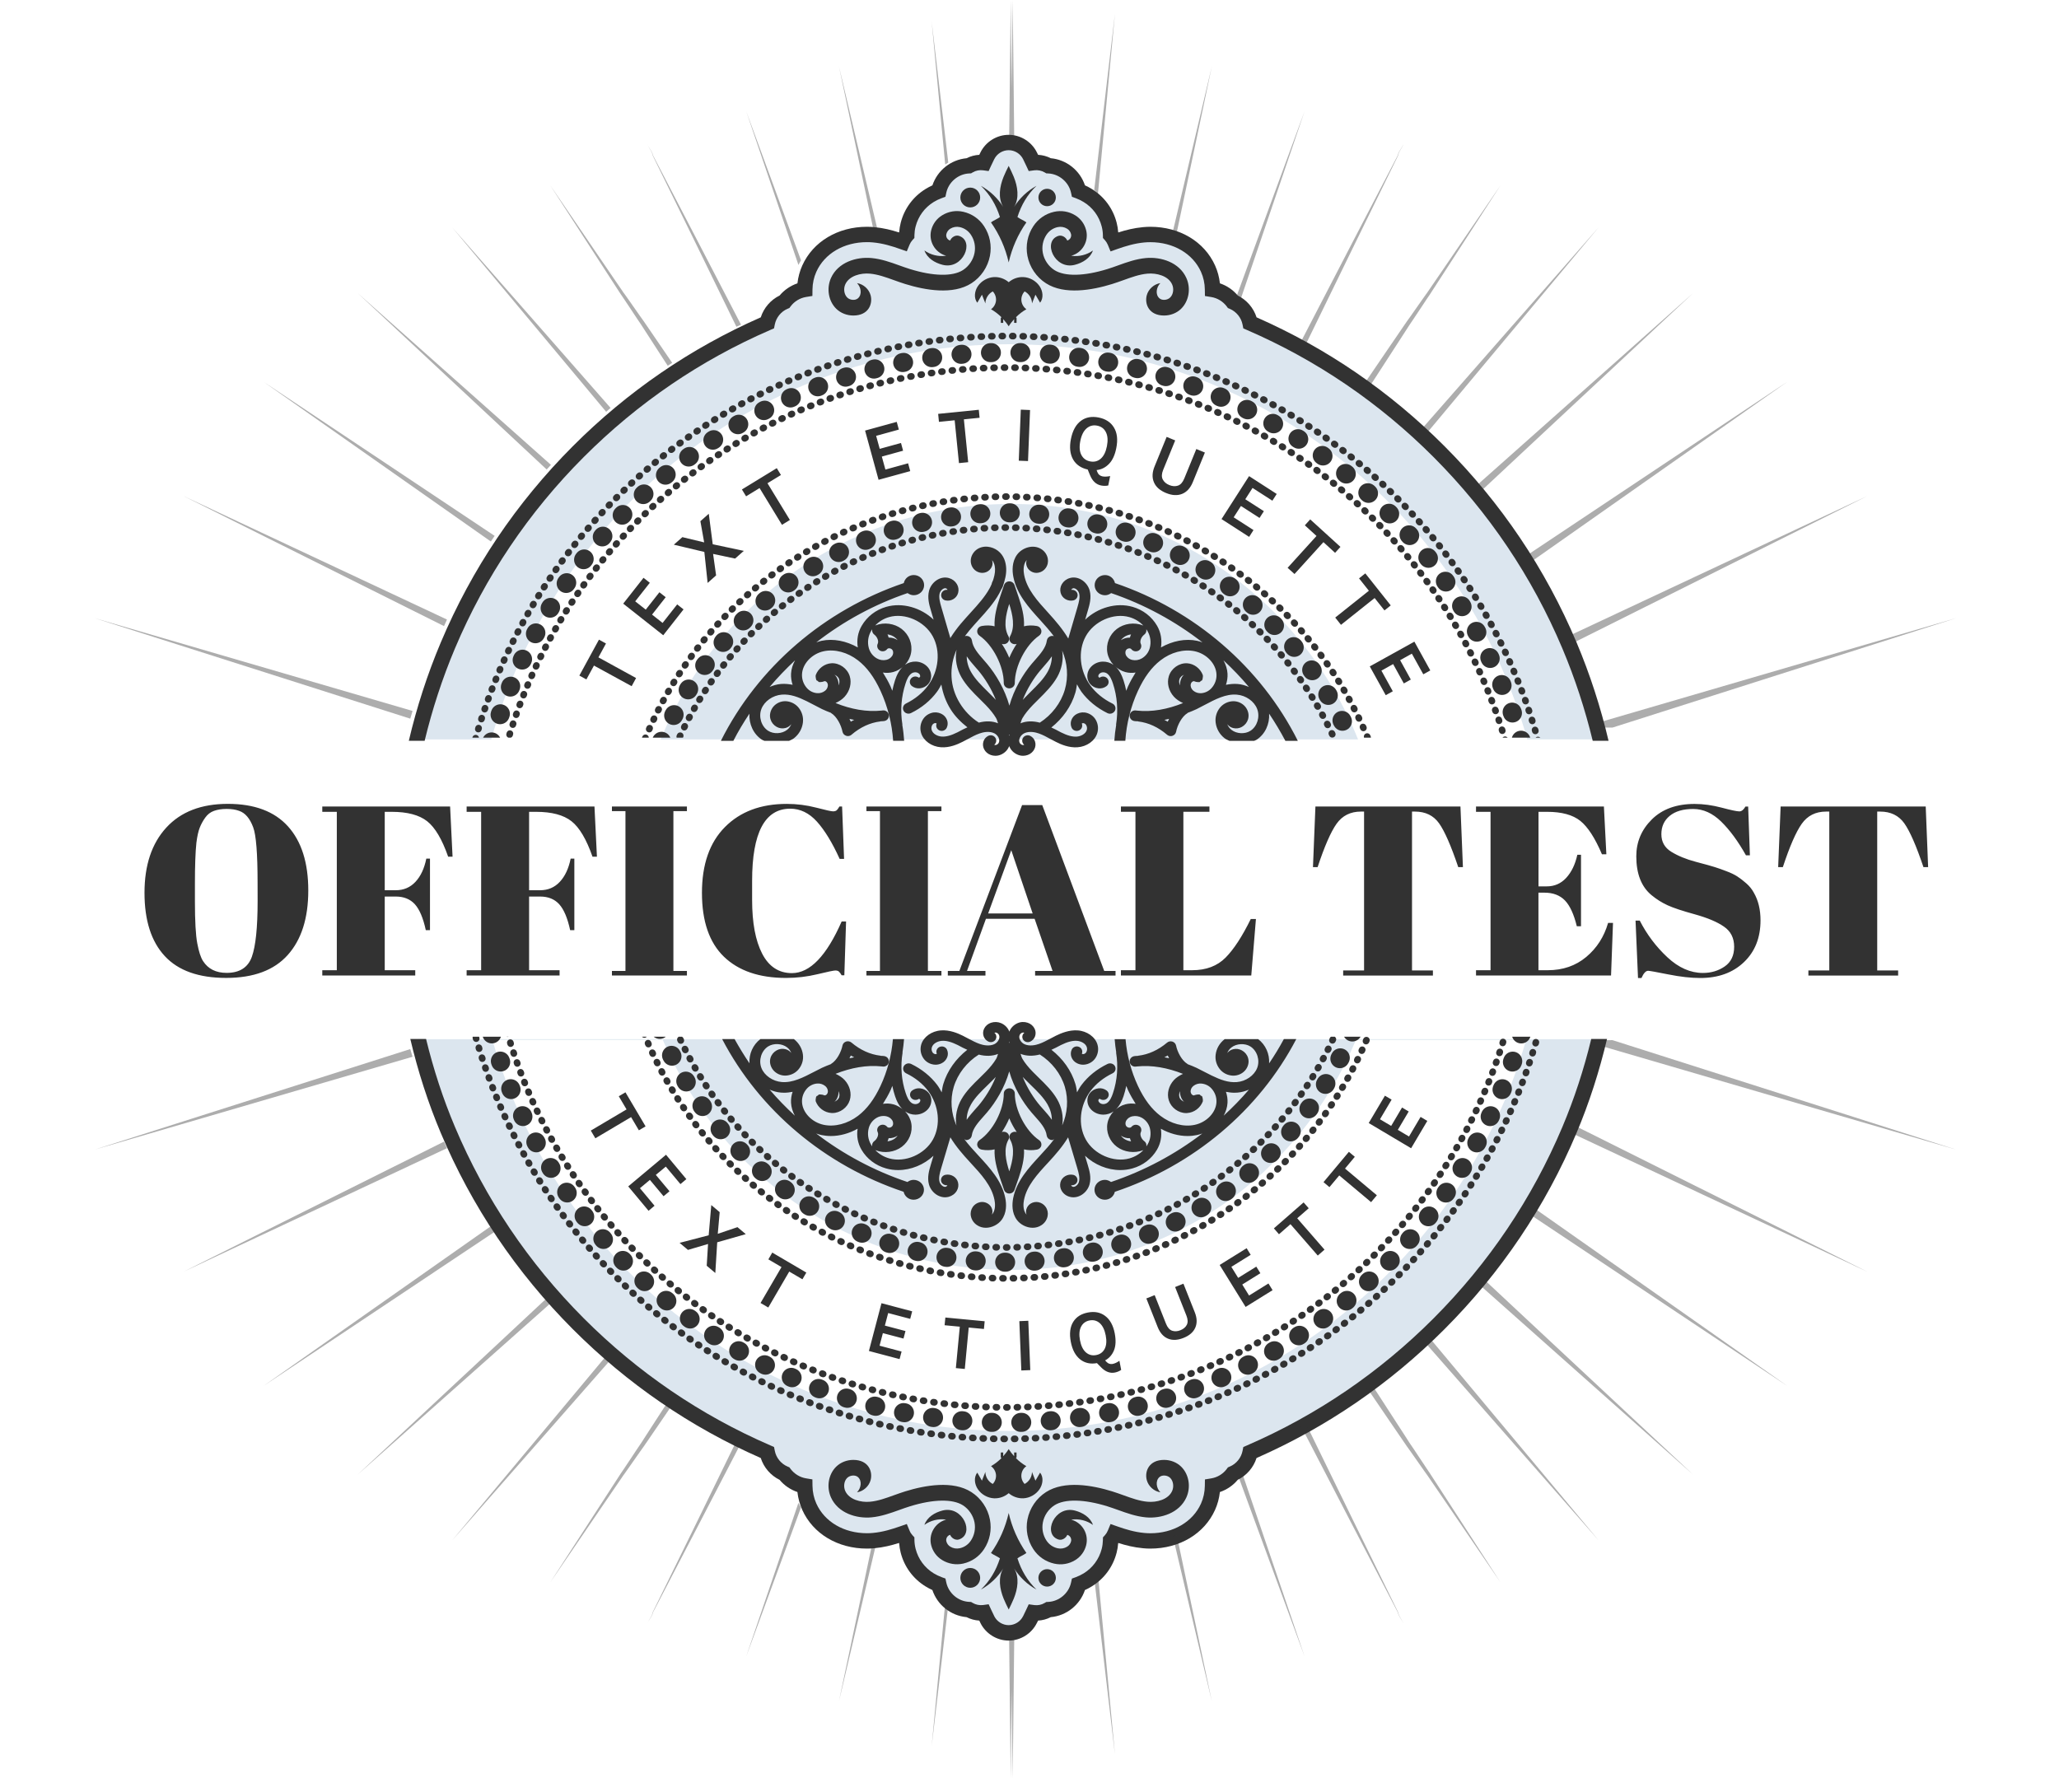 <?xml version="1.0" encoding="utf-8"?>
<!-- Generator: Adobe Illustrator 15.1.0, SVG Export Plug-In . SVG Version: 6.00 Build 0)  -->
<!DOCTYPE svg PUBLIC "-//W3C//DTD SVG 1.1//EN" "http://www.w3.org/Graphics/SVG/1.1/DTD/svg11.dtd">
<svg version="1.1" id="Layer_1" xmlns="http://www.w3.org/2000/svg" xmlns:xlink="http://www.w3.org/1999/xlink" x="0px" y="0px"
	 width="108.264px" height="94.238px" viewBox="0 0 108.264 94.238" enable-background="new 0 0 108.264 94.238"
	 xml:space="preserve">
<g>
	<path fill="#DCE6EF" d="M34.74,38.882h36.667c-2.927-7.276-9.871-12.381-18.248-12.381C44.784,26.501,37.723,31.605,34.74,38.882z"
		/>
	<path fill="#DCE6EF" d="M23.549,59.525c1.611,3.815,3.917,7.245,6.853,10.188c2.829,2.835,6.108,5.085,9.75,6.689
		c0.158,0.492,0.511,0.9,0.978,1.133c0.244,0.292,0.566,0.512,0.925,0.633c0.036,0.32,0.121,0.634,0.251,0.924
		c0.557,1.24,1.844,2.012,3.358,2.012c0.128,0,0.255-0.006,0.379-0.019c0.474-0.044,0.894-0.149,1.277-0.273
		c0.005,0.005,0.009,0.011,0.013,0.016c0.012,0.164,0.039,0.328,0.08,0.488c0.188,0.734,0.647,1.357,1.294,1.754
		c0.111,0.069,0.229,0.131,0.35,0.186c0.259,0.775,0.955,1.333,1.773,1.408c0.205,0.104,0.429,0.164,0.656,0.177
		c0.015,0.027,0.027,0.056,0.041,0.083l0.02,0.037c0.271,0.559,0.848,0.917,1.466,0.917s1.194-0.358,1.467-0.917l0.019-0.036
		l0.042-0.084c0.228-0.013,0.453-0.071,0.655-0.177c0.818-0.075,1.516-0.633,1.773-1.408c0.12-0.055,0.237-0.115,0.35-0.186
		c0.646-0.396,1.105-1.02,1.294-1.754c0.042-0.16,0.068-0.323,0.08-0.488c0.004-0.005,0.009-0.011,0.012-0.016
		c0.386,0.124,0.805,0.229,1.277,0.273c0.124,0.013,0.252,0.019,0.38,0.019c1.515,0,2.802-0.771,3.358-2.012
		c0.13-0.29,0.215-0.604,0.25-0.924c0.358-0.121,0.682-0.341,0.926-0.633c0.467-0.23,0.818-0.641,0.979-1.133
		c3.642-1.604,6.921-3.854,9.749-6.689c2.936-2.941,5.241-6.371,6.853-10.188c0.657-1.56,1.179-3.194,1.577-4.878h-62.08
		C22.371,56.331,22.892,57.967,23.549,59.525z M34.852,54.684c3.043,7.128,10.032,12.093,18.309,12.093
		c8.275,0,15.151-4.965,18.137-12.093h8.948c-3.434,11.881-14.297,20.563-27.18,20.563c-12.881,0-23.745-8.684-27.177-20.563H34.852
		z"/>
	<path fill="#DCE6EF" d="M53.066,18.102c12.959,0,23.876,8.79,27.239,20.779h3.757c-0.4-1.638-0.928-3.256-1.587-4.816
		c-1.609-3.817-3.917-7.244-6.853-10.188c-2.828-2.835-6.107-5.085-9.749-6.689c-0.159-0.492-0.512-0.901-0.979-1.132
		c-0.244-0.292-0.566-0.513-0.926-0.634c-0.035-0.319-0.12-0.635-0.25-0.923c-0.558-1.241-1.845-2.012-3.358-2.012
		c-0.126,0-0.254,0.006-0.38,0.018c-0.475,0.044-0.894,0.151-1.277,0.275c-0.004-0.005-0.008-0.011-0.012-0.017
		c-0.012-0.164-0.038-0.327-0.08-0.487c-0.188-0.735-0.646-1.358-1.294-1.755c-0.112-0.069-0.229-0.131-0.35-0.186
		c-0.259-0.774-0.955-1.333-1.773-1.407c-0.202-0.104-0.429-0.165-0.655-0.178c-0.015-0.028-0.028-0.057-0.042-0.085l-0.019-0.036
		c-0.272-0.557-0.849-0.916-1.467-0.916s-1.194,0.359-1.466,0.916l-0.023,0.049c-0.012,0.022-0.023,0.048-0.036,0.072
		c-0.229,0.013-0.451,0.072-0.656,0.178c-0.819,0.074-1.516,0.633-1.773,1.407c-0.12,0.055-0.237,0.116-0.35,0.186
		c-0.646,0.396-1.105,1.02-1.294,1.755c-0.042,0.16-0.068,0.324-0.08,0.488c-0.004,0.005-0.008,0.01-0.013,0.016
		c-0.384-0.124-0.804-0.231-1.277-0.275c-0.125-0.011-0.252-0.018-0.379-0.018c-1.515,0-2.802,0.771-3.358,2.012
		c-0.129,0.289-0.214,0.604-0.25,0.923c-0.357,0.121-0.682,0.342-0.925,0.634c-0.467,0.23-0.818,0.64-0.978,1.132
		c-3.642,1.604-6.921,3.854-9.75,6.689c-2.937,2.943-5.241,6.37-6.853,10.188c-0.658,1.559-1.185,3.175-1.587,4.816h3.867
		C29.191,26.892,40.108,18.102,53.066,18.102z"/>
</g>
<path fill="#323232" d="M51.576,9.771c0.479,0.461,0.8,1.009,1.002,1.642c-0.154,0.114-0.317,0.167-0.472,0.281
	c0.444,0.632,0.762,1.353,0.932,2.105c0.17-0.754,0.487-1.474,0.931-2.105c-0.153-0.114-0.317-0.167-0.471-0.281
	c0.201-0.633,0.522-1.181,1.002-1.642c-0.479,0.264-0.888,0.649-1.177,1.112c0.284-0.469,0.188-1.076-0.019-1.585
	c-0.08-0.195-0.174-0.386-0.267-0.575c-0.094,0.189-0.188,0.38-0.268,0.575c-0.207,0.509-0.303,1.117-0.018,1.585
	C52.462,10.421,52.053,10.035,51.576,9.771z"/>
<path fill="#323232" d="M52.051,79.904c-0.113-0.592-0.468-1.117-0.974-1.441c-0.971-0.623-2.428-0.364-3.479-0.039
	c-0.201,0.062-0.397,0.134-0.59,0.202c-0.434,0.157-0.844,0.306-1.263,0.343c-0.483,0.046-1.098-0.112-1.301-0.565
	c-0.104-0.232-0.062-0.529,0.102-0.688c0.148-0.146,0.425-0.168,0.565-0.044c0.229,0.201,0.165,0.586-0.049,0.801
	c0.335-0.051,0.629-0.313,0.716-0.643c0.12-0.453-0.111-1.061-0.911-1.061c-0.326,0-0.658,0.12-0.899,0.356
	c-0.409,0.402-0.522,1.066-0.275,1.617c0.371,0.825,1.335,1.121,2.126,1.049c0.523-0.049,1.002-0.222,1.467-0.389
	c0.19-0.068,0.37-0.134,0.555-0.19c1.231-0.382,2.25-0.4,2.791-0.055c0.312,0.2,0.54,0.537,0.609,0.901
	c0.062,0.332-0.004,0.67-0.188,0.95c-0.136,0.208-0.344,0.354-0.586,0.406c-0.173,0.039-0.351,0.01-0.501-0.083
	c-0.104-0.062-0.175-0.161-0.205-0.276c-0.019-0.072-0.008-0.147,0.028-0.213c0.037-0.065,0.097-0.112,0.168-0.134
	c0.072,0.177,0.287,0.306,0.469,0.244c0.845-0.28,0.205-1.797-0.867-1.521c-0.414,0.106-0.812,0.351-0.953,0.755
	c0.321-0.231,0.733-0.334,1.125-0.279c0.005,0.001,0.012,0.001,0.018,0.003c-0.007,0.002-0.015,0.004-0.021,0.006
	c-0.277,0.081-0.51,0.265-0.654,0.518c-0.144,0.252-0.183,0.546-0.11,0.826c0.084,0.324,0.287,0.601,0.573,0.775
	c0.334,0.205,0.729,0.271,1.111,0.186c0.452-0.103,0.84-0.37,1.095-0.76C52.046,81,52.155,80.447,52.051,79.904z"/>
<circle fill="#323232" cx="51.017" cy="82.973" r="0.521"/>
<circle fill="#323232" cx="51.017" cy="10.386" r="0.521"/>
<path fill="#323232" d="M50.633,14.202c-0.541,0.347-1.558,0.328-2.791-0.055c-0.184-0.058-0.364-0.122-0.555-0.19
	c-0.464-0.167-0.943-0.34-1.467-0.388c-0.791-0.073-1.755,0.223-2.126,1.049c-0.246,0.55-0.134,1.215,0.275,1.617
	c0.241,0.237,0.573,0.357,0.899,0.357c0.799,0,1.03-0.607,0.911-1.061c-0.087-0.329-0.381-0.592-0.716-0.643
	c0.214,0.214,0.277,0.599,0.049,0.799c-0.142,0.125-0.417,0.104-0.565-0.043c-0.163-0.16-0.206-0.456-0.102-0.689
	c0.203-0.453,0.816-0.611,1.301-0.565c0.419,0.039,0.829,0.187,1.263,0.343c0.191,0.068,0.389,0.14,0.59,0.202
	c1.052,0.325,2.509,0.584,3.479-0.039c0.506-0.325,0.86-0.851,0.974-1.441c0.104-0.543-0.005-1.097-0.308-1.559
	c-0.254-0.389-0.644-0.657-1.095-0.759c-0.383-0.087-0.776-0.021-1.111,0.185c-0.286,0.175-0.489,0.451-0.573,0.776
	c-0.072,0.28-0.033,0.574,0.111,0.826c0.144,0.252,0.375,0.437,0.653,0.518c0.007,0.002,0.016,0.004,0.021,0.006
	c-0.005,0.001-0.011,0.002-0.018,0.002c-0.392,0.055-0.804-0.047-1.125-0.279c0.142,0.404,0.539,0.648,0.953,0.754
	c1.072,0.277,1.712-1.24,0.867-1.521c-0.182-0.061-0.396,0.067-0.469,0.245c-0.072-0.021-0.131-0.068-0.168-0.133
	c-0.037-0.065-0.047-0.141-0.028-0.212c0.03-0.116,0.104-0.216,0.205-0.278c0.151-0.092,0.329-0.122,0.501-0.083
	c0.242,0.054,0.45,0.198,0.586,0.406c0.186,0.281,0.251,0.619,0.188,0.95C51.173,13.665,50.945,14.001,50.633,14.202z"/>
<path fill="#323232" d="M55.442,79.157c0.541-0.347,1.559-0.327,2.791,0.055c0.184,0.058,0.363,0.122,0.555,0.19
	c0.464,0.167,0.942,0.34,1.467,0.389c0.791,0.072,1.755-0.224,2.126-1.049c0.247-0.551,0.135-1.215-0.274-1.617
	c-0.24-0.236-0.571-0.356-0.898-0.356c-0.799,0-1.031,0.606-0.911,1.061c0.087,0.328,0.381,0.592,0.716,0.643
	c-0.214-0.215-0.276-0.6-0.049-0.801c0.142-0.124,0.417-0.104,0.565,0.044c0.162,0.159,0.206,0.456,0.102,0.688
	c-0.203,0.453-0.816,0.611-1.3,0.565c-0.419-0.037-0.829-0.186-1.264-0.343c-0.19-0.068-0.39-0.14-0.59-0.202
	c-1.052-0.325-2.509-0.584-3.479,0.039c-0.506,0.324-0.86,0.851-0.975,1.441c-0.104,0.543,0.005,1.096,0.309,1.559
	c0.254,0.39,0.643,0.657,1.095,0.76c0.383,0.086,0.777,0.021,1.111-0.186c0.286-0.176,0.488-0.451,0.571-0.775
	c0.072-0.28,0.033-0.574-0.109-0.826c-0.145-0.253-0.375-0.437-0.653-0.518c-0.008-0.002-0.015-0.004-0.021-0.006
	c0.005-0.002,0.011-0.002,0.017-0.003c0.393-0.055,0.804,0.048,1.125,0.279c-0.141-0.404-0.539-0.647-0.952-0.755
	c-1.072-0.276-1.712,1.239-0.867,1.521c0.183,0.062,0.396-0.066,0.47-0.244c0.071,0.021,0.132,0.067,0.169,0.134
	c0.036,0.064,0.047,0.141,0.027,0.213c-0.029,0.115-0.103,0.215-0.205,0.276c-0.149,0.093-0.328,0.122-0.502,0.083
	c-0.24-0.054-0.448-0.198-0.586-0.406c-0.184-0.28-0.251-0.618-0.188-0.95C54.902,79.694,55.13,79.357,55.442,79.157z"/>
<circle fill="#323232" cx="55.059" cy="82.973" r="0.459"/>
<path fill="#323232" d="M54.5,83.588c-0.479-0.461-0.801-1.009-1.002-1.643c0.152-0.113,0.316-0.166,0.471-0.28
	c-0.443-0.632-0.761-1.353-0.931-2.105c-0.17,0.754-0.487,1.475-0.932,2.105c0.154,0.114,0.317,0.167,0.472,0.28
	c-0.202,0.634-0.523,1.182-1.002,1.643c0.478-0.264,0.887-0.649,1.177-1.112c-0.285,0.469-0.188,1.077,0.018,1.586
	c0.079,0.194,0.174,0.386,0.268,0.575c0.093-0.189,0.188-0.381,0.267-0.575c0.207-0.509,0.303-1.117,0.019-1.586
	C53.613,82.938,54.022,83.324,54.5,83.588z"/>
<circle fill="#323232" cx="55.059" cy="10.385" r="0.458"/>
<path fill="#323232" d="M54.332,11.896c-0.304,0.462-0.412,1.016-0.309,1.559c0.113,0.591,0.469,1.117,0.975,1.441
	c0.97,0.623,2.427,0.364,3.479,0.039c0.2-0.062,0.398-0.134,0.59-0.202c0.435-0.157,0.845-0.306,1.264-0.343
	c0.482-0.044,1.097,0.113,1.3,0.565c0.104,0.233,0.062,0.529-0.102,0.689c-0.148,0.146-0.425,0.168-0.565,0.043
	c-0.229-0.2-0.165-0.585,0.049-0.799c-0.335,0.051-0.629,0.313-0.716,0.643c-0.12,0.453,0.112,1.061,0.911,1.061
	c0.327,0,0.658-0.12,0.898-0.357c0.409-0.402,0.521-1.067,0.274-1.617c-0.371-0.826-1.335-1.122-2.126-1.049
	c-0.523,0.048-1.003,0.221-1.467,0.388c-0.19,0.069-0.371,0.134-0.555,0.19c-1.232,0.382-2.25,0.401-2.791,0.055
	c-0.312-0.2-0.54-0.537-0.608-0.902c-0.063-0.331,0.004-0.669,0.188-0.95c0.138-0.208,0.346-0.353,0.586-0.406
	c0.173-0.039,0.353-0.009,0.502,0.083c0.104,0.062,0.176,0.162,0.205,0.278c0.02,0.071,0.008,0.146-0.027,0.212
	c-0.037,0.064-0.098,0.111-0.169,0.133c-0.073-0.177-0.287-0.306-0.47-0.245c-0.845,0.28-0.205,1.797,0.867,1.521
	c0.413-0.105,0.812-0.35,0.952-0.754c-0.321,0.232-0.732,0.334-1.125,0.279c-0.006,0-0.012-0.001-0.017-0.002l0.021-0.006
	c0.278-0.081,0.51-0.266,0.653-0.518s0.183-0.546,0.109-0.826c-0.083-0.325-0.286-0.602-0.571-0.776
	c-0.334-0.205-0.729-0.271-1.111-0.185C54.975,11.239,54.586,11.508,54.332,11.896z"/>
<path fill="#323232" d="M52.266,78.789c0.279,0.014,0.562-0.087,0.772-0.27c0.211,0.183,0.492,0.282,0.771,0.27
	c0.335-0.017,0.657-0.197,0.848-0.474c0.178-0.259,0.227-0.631,0.032-0.877c-0.087,0.146-0.159,0.274-0.245,0.423
	c-0.061-0.152-0.119-0.305-0.181-0.457c-0.001,0.26-0.157,0.512-0.388,0.63c-0.123-0.129-0.188-0.312-0.169-0.489
	c0.017-0.178,0.114-0.346,0.261-0.446c-0.203-0.115-0.387-0.261-0.551-0.424c0.021-0.011,0.037-0.029,0.037-0.056l-0.003-0.24
	l-0.127,0.002l0.001,0.193c-0.105-0.117-0.204-0.24-0.287-0.373c-0.083,0.134-0.183,0.258-0.289,0.375l0.002-0.195l-0.127-0.002
	l-0.003,0.24c0,0.026,0.017,0.045,0.038,0.057c-0.164,0.162-0.349,0.308-0.551,0.423c0.146,0.102,0.244,0.27,0.262,0.446
	c0.018,0.179-0.046,0.36-0.169,0.489c-0.23-0.118-0.387-0.37-0.389-0.63l-0.18,0.457c-0.086-0.147-0.159-0.275-0.245-0.423
	c-0.194,0.246-0.145,0.618,0.033,0.877C51.609,78.592,51.931,78.772,52.266,78.789z"/>
<path fill="#323232" d="M53.81,14.57c-0.279-0.013-0.561,0.087-0.771,0.27c-0.211-0.183-0.493-0.282-0.772-0.27
	c-0.334,0.017-0.657,0.197-0.847,0.473c-0.177,0.259-0.228,0.631-0.033,0.877c0.086-0.146,0.159-0.274,0.245-0.423l0.18,0.457
	c0.002-0.259,0.157-0.511,0.389-0.629c0.124,0.129,0.187,0.312,0.169,0.49c-0.018,0.177-0.115,0.345-0.262,0.447
	c0.202,0.114,0.387,0.258,0.551,0.421c-0.021,0.011-0.038,0.029-0.038,0.057l0.003,0.239l0.127-0.001l-0.002-0.195
	c0.105,0.118,0.206,0.241,0.289,0.375c0.083-0.134,0.182-0.256,0.287-0.374l-0.002,0.193l0.128,0.001l0.003-0.239
	c0-0.026-0.017-0.045-0.036-0.056c0.164-0.164,0.347-0.308,0.55-0.423c-0.146-0.102-0.244-0.27-0.261-0.446
	c-0.019-0.177,0.046-0.361,0.169-0.49c0.229,0.118,0.387,0.37,0.388,0.629l0.181-0.457c0.086,0.147,0.158,0.276,0.245,0.423
	c0.193-0.246,0.146-0.619-0.033-0.877C54.467,14.767,54.145,14.586,53.81,14.57z"/>
<path fill="#323232" d="M23.922,34.097c1.592-3.771,3.87-7.156,6.771-10.062c2.842-2.847,6.143-5.096,9.812-6.685l0.194-0.084
	l0.042-0.208c0.072-0.36,0.328-0.676,0.667-0.82l0.1-0.042l0.064-0.087c0.195-0.26,0.49-0.439,0.81-0.492l0.335-0.055l0.004-0.341
	c0.004-0.321,0.074-0.643,0.203-0.929c0.432-0.962,1.453-1.559,2.664-1.559c0.104,0,0.208,0.004,0.311,0.014
	c0.528,0.049,0.996,0.194,1.421,0.344l0.36,0.126l0.147-0.353c0.036-0.087,0.087-0.167,0.15-0.238l0.103-0.112l0.002-0.152
	c0.003-0.151,0.023-0.304,0.062-0.453c0.14-0.539,0.477-0.997,0.95-1.287c0.129-0.079,0.268-0.146,0.41-0.199l0.207-0.076
	l0.047-0.217c0.124-0.559,0.628-0.983,1.2-1.009l0.101-0.005l0.087-0.051c0.164-0.097,0.355-0.135,0.541-0.11l0.296,0.04
	l0.125-0.271c0.05-0.106,0.1-0.208,0.146-0.304l0.023-0.048c0.142-0.288,0.439-0.474,0.76-0.474s0.618,0.186,0.76,0.475l0.018,0.038
	c0.048,0.098,0.101,0.203,0.15,0.313l0.126,0.271l0.296-0.04c0.186-0.023,0.378,0.015,0.541,0.11l0.087,0.051l0.102,0.005
	c0.57,0.025,1.075,0.45,1.198,1.009l0.048,0.217l0.207,0.076c0.144,0.054,0.28,0.121,0.409,0.2c0.476,0.291,0.812,0.748,0.95,1.288
	c0.038,0.148,0.06,0.301,0.062,0.453l0.003,0.152l0.102,0.112c0.063,0.071,0.114,0.151,0.151,0.238l0.146,0.354l0.36-0.127
	c0.426-0.149,0.893-0.295,1.421-0.344c0.102-0.009,0.206-0.014,0.311-0.014c1.211,0,2.232,0.597,2.664,1.559
	c0.129,0.287,0.199,0.607,0.202,0.93l0.005,0.341l0.335,0.055c0.318,0.052,0.613,0.231,0.81,0.492l0.064,0.087l0.1,0.042
	c0.34,0.146,0.596,0.459,0.668,0.82l0.042,0.208l0.193,0.084c3.669,1.589,6.971,3.838,9.812,6.685
	c2.9,2.907,5.18,6.292,6.771,10.062c0.664,1.574,1.195,3.206,1.595,4.854h0.833c-0.414-1.759-0.976-3.497-1.682-5.171
	c-1.633-3.867-3.969-7.339-6.944-10.32c-2.866-2.873-6.189-5.15-9.882-6.776c-0.16-0.499-0.518-0.914-0.989-1.147
	c-0.246-0.295-0.575-0.519-0.938-0.641c-0.036-0.325-0.122-0.644-0.254-0.937c-0.563-1.256-1.868-2.037-3.402-2.037
	c-0.129,0-0.258,0.007-0.385,0.019c-0.48,0.044-0.906,0.153-1.296,0.278l-0.012-0.017c-0.012-0.167-0.039-0.333-0.081-0.495
	c-0.19-0.744-0.657-1.375-1.312-1.776c-0.113-0.07-0.231-0.133-0.354-0.188c-0.263-0.785-0.968-1.349-1.797-1.426
	c-0.208-0.106-0.437-0.167-0.667-0.179c-0.015-0.029-0.028-0.059-0.042-0.085l-0.019-0.037c-0.275-0.563-0.858-0.929-1.486-0.929
	c-0.626,0-1.21,0.364-1.486,0.929l-0.024,0.048c-0.012,0.023-0.023,0.049-0.035,0.074c-0.231,0.012-0.46,0.072-0.667,0.179
	c-0.83,0.077-1.535,0.641-1.798,1.426c-0.122,0.055-0.24,0.118-0.354,0.188c-0.655,0.401-1.121,1.032-1.312,1.776
	c-0.042,0.163-0.068,0.329-0.081,0.495l-0.012,0.017c-0.39-0.125-0.814-0.234-1.296-0.278c-0.126-0.012-0.256-0.019-0.385-0.019
	c-1.534,0-2.838,0.781-3.403,2.037c-0.131,0.293-0.218,0.612-0.254,0.937c-0.363,0.123-0.691,0.346-0.938,0.641
	c-0.474,0.234-0.829,0.648-0.99,1.147c-3.69,1.625-7.015,3.903-9.881,6.776c-2.977,2.981-5.312,6.453-6.944,10.32
	c-0.706,1.672-1.266,3.408-1.681,5.171h0.832C22.728,37.3,23.259,35.669,23.922,34.097z"/>
<path fill="#323232" d="M82.151,59.262c-1.592,3.77-3.87,7.154-6.771,10.062c-2.841,2.846-6.143,5.095-9.812,6.684l-0.193,0.084
	l-0.042,0.209c-0.072,0.36-0.328,0.676-0.668,0.819l-0.1,0.043l-0.064,0.087c-0.195,0.26-0.49,0.439-0.81,0.491l-0.335,0.056
	l-0.005,0.34c-0.003,0.321-0.073,0.644-0.202,0.93c-0.432,0.962-1.453,1.56-2.664,1.56c-0.104,0-0.21-0.006-0.311-0.015
	c-0.527-0.048-0.995-0.194-1.422-0.344l-0.359-0.126l-0.146,0.352c-0.037,0.088-0.088,0.168-0.151,0.238l-0.102,0.112l-0.003,0.152
	c-0.004,0.15-0.024,0.303-0.062,0.452c-0.139,0.54-0.476,0.997-0.949,1.288c-0.13,0.078-0.268,0.146-0.41,0.199l-0.207,0.075
	l-0.048,0.217c-0.123,0.56-0.628,0.983-1.198,1.01l-0.102,0.005l-0.087,0.051c-0.164,0.098-0.354,0.135-0.541,0.111l-0.296-0.041
	l-0.126,0.271c-0.051,0.11-0.103,0.216-0.15,0.314l-0.019,0.037c-0.142,0.287-0.439,0.474-0.759,0.474
	c-0.32,0-0.618-0.187-0.76-0.474l-0.021-0.047c-0.048-0.099-0.098-0.199-0.147-0.306l-0.125-0.271l-0.296,0.041
	c-0.186,0.022-0.377-0.015-0.541-0.111l-0.087-0.051l-0.101-0.005c-0.571-0.025-1.076-0.45-1.2-1.01l-0.047-0.217l-0.207-0.075
	c-0.144-0.055-0.281-0.121-0.41-0.199c-0.475-0.291-0.812-0.748-0.951-1.288c-0.038-0.149-0.059-0.302-0.062-0.452l-0.002-0.152
	l-0.103-0.112c-0.063-0.07-0.115-0.15-0.15-0.238L47.68,80.14l-0.36,0.126c-0.427,0.148-0.894,0.296-1.421,0.344
	c-0.101,0.009-0.206,0.015-0.311,0.015c-1.211,0-2.232-0.598-2.664-1.56c-0.129-0.286-0.199-0.607-0.203-0.93l-0.004-0.34
	l-0.335-0.056c-0.319-0.052-0.613-0.231-0.81-0.491l-0.064-0.087l-0.1-0.043c-0.34-0.145-0.596-0.459-0.667-0.819l-0.042-0.209
	l-0.194-0.084c-3.669-1.589-6.97-3.838-9.812-6.684c-2.9-2.907-5.18-6.293-6.771-10.062c-0.625-1.479-1.13-3.028-1.519-4.626h-0.829
	c0.402,1.706,0.936,3.362,1.602,4.941c1.632,3.867,3.969,7.339,6.944,10.32c2.866,2.872,6.189,5.15,9.881,6.775
	c0.161,0.499,0.517,0.914,0.99,1.147c0.246,0.296,0.575,0.519,0.938,0.642c0.036,0.324,0.123,0.644,0.254,0.937
	c0.564,1.257,1.868,2.037,3.402,2.037c0.13,0,0.26-0.006,0.385-0.019c0.48-0.044,0.906-0.151,1.296-0.276
	c0.003,0.005,0.008,0.01,0.012,0.016c0.013,0.166,0.039,0.332,0.081,0.494c0.191,0.744,0.657,1.376,1.312,1.776
	c0.114,0.07,0.231,0.134,0.354,0.188c0.263,0.785,0.968,1.35,1.798,1.426c0.208,0.106,0.435,0.168,0.667,0.181
	c0.014,0.026,0.026,0.056,0.042,0.084l0.018,0.038c0.276,0.562,0.86,0.929,1.486,0.929c0.627,0,1.21-0.365,1.486-0.93l0.02-0.036
	c0.014-0.028,0.026-0.057,0.041-0.085c0.23-0.013,0.459-0.073,0.667-0.181c0.829-0.076,1.534-0.641,1.797-1.426
	c0.122-0.055,0.241-0.117,0.354-0.188c0.655-0.4,1.121-1.032,1.312-1.776c0.042-0.162,0.069-0.328,0.081-0.494l0.012-0.016
	c0.391,0.125,0.815,0.232,1.296,0.276c0.125,0.013,0.255,0.019,0.385,0.019c1.534,0,2.839-0.78,3.402-2.037
	c0.132-0.293,0.218-0.611,0.254-0.937c0.363-0.123,0.692-0.346,0.938-0.642c0.473-0.233,0.829-0.648,0.989-1.147
	c3.691-1.625,7.016-3.903,9.882-6.775c2.977-2.981,5.312-6.453,6.944-10.32c0.667-1.579,1.198-3.235,1.603-4.941h-0.83
	C83.282,56.232,82.776,57.781,82.151,59.262z"/>
<g opacity="0.4">
	<path fill="#323232" d="M68.415,17.953c0.085,0.046,0.169,0.093,0.253,0.14l0.077-0.158l2.384-4.888l2.391-4.883V8.163l0.001-0.002
		l0.006-0.04l0.011-0.039c0.005-0.012,0.009-0.023,0.013-0.037c0.005-0.012,0.01-0.023,0.016-0.037
		c0.012-0.022,0.022-0.047,0.035-0.069s0.026-0.045,0.04-0.067c0.027-0.045,0.056-0.089,0.081-0.136
		c0.012-0.023,0.024-0.047,0.035-0.071l0.015-0.037l0.014-0.038L73.77,7.625l-0.016,0.037c-0.012,0.023-0.023,0.047-0.037,0.07
		c-0.026,0.045-0.055,0.088-0.083,0.133c-0.015,0.021-0.028,0.044-0.042,0.066s-0.025,0.047-0.037,0.069
		c-0.006,0.013-0.012,0.025-0.017,0.037c-0.005,0.013-0.011,0.025-0.016,0.039l-0.011,0.039l-0.007,0.039l-2.502,4.805l-2.495,4.812
		L68.415,17.953z"/>
	<path fill="#323232" d="M71.791,20.1c0.084,0.061,0.169,0.119,0.253,0.182l1.216-1.877l0.702-1.085l0.087-0.136l0.044-0.068
		l0.022-0.033c0.001-0.002,0.005-0.009,0.004-0.006l0.005-0.008l0.012-0.019l0.182-0.268l0.357-0.537
		c0.118-0.18,0.236-0.357,0.356-0.536l0.09-0.133l0.046-0.066l0.013-0.019l0.011-0.017l0.021-0.034l0.176-0.271l0.702-1.084
		l2.808-4.34l-2.902,4.252l-0.727,1.063l-0.182,0.266l-0.022,0.033l-0.012,0.017l-0.011,0.016l-0.047,0.064l-0.094,0.131
		c-0.125,0.175-0.248,0.351-0.369,0.525l-0.368,0.525l-0.188,0.261l-0.012,0.017l-0.013,0.02l-0.022,0.032l-0.046,0.067
		l-0.091,0.133l-0.726,1.062L71.791,20.1z"/>
	<path fill="#323232" d="M53.333,7.642L53.248,0l-0.053,4.67L53.145,0l-0.083,7.411C53.158,7.48,53.253,7.552,53.333,7.642z"/>
	<path fill="#323232" d="M61.873,12.236l1.846-8.746l-2.048,8.677C61.737,12.191,61.808,12.209,61.873,12.236z"/>
	<path fill="#323232" d="M57.729,10.202l0.896-9.484l-1.09,9.27C57.604,10.056,57.67,10.126,57.729,10.202z"/>
	<path fill="#323232" d="M65.223,15.77l0.461-1.356l2.911-8.562l-3.112,8.465l-0.479,1.307
		C65.078,15.669,65.154,15.715,65.223,15.77z"/>
	<path fill="#323232" d="M77.875,25.823l11.149-10.41L77.632,25.539C77.712,25.634,77.796,25.727,77.875,25.823z"/>
	<path fill="#323232" d="M84.786,38.26l18.076-5.758l-18.744,5.475c0.024,0.093,0.047,0.188,0.069,0.281
		C84.388,38.258,84.586,38.259,84.786,38.26z"/>
	<path fill="#323232" d="M82.681,33.781c0.005,0.012,0.01,0.025,0.015,0.037l15.5-7.741l-15.675,7.349
		C82.572,33.545,82.63,33.661,82.681,33.781z"/>
	<path fill="#323232" d="M80.51,29.539l13.465-9.461l-13.682,9.121C80.364,29.313,80.44,29.424,80.51,29.539z"/>
	<path fill="#323232" d="M75.022,22.778l9.033-10.821L74.772,22.54C74.857,22.618,74.938,22.7,75.022,22.778z"/>
	<path fill="#323232" d="M28.969,24.445l-10.162-9.032l9.938,9.276C28.818,24.607,28.894,24.526,28.969,24.445z"/>
	<path fill="#323232" d="M23.503,32.579L9.636,26.077l13.711,6.847C23.4,32.81,23.449,32.693,23.503,32.579z"/>
	<path fill="#323232" d="M26.008,28.179l-12.151-8.102l11.953,8.399C25.875,28.377,25.94,28.277,26.008,28.179z"/>
	<path fill="#323232" d="M49.861,8.551l-0.873-7.42l0.711,7.517C49.752,8.613,49.805,8.58,49.861,8.551z"/>
	<path fill="#323232" d="M21.693,37.385L4.968,32.502l16.604,5.289C21.61,37.655,21.654,37.521,21.693,37.385z"/>
	<path fill="#323232" d="M42.118,13.688l-2.882-7.836l2.747,8.081C42.023,13.847,42.072,13.769,42.118,13.688z"/>
	<path fill="#323232" d="M32.104,21.451l-8.328-9.494l8.096,9.697C31.949,21.587,32.024,21.517,32.104,21.451z"/>
	<path fill="#323232" d="M46.121,11.998L44.113,3.49l1.788,8.473C45.977,11.972,46.048,11.986,46.121,11.998z"/>
	<path fill="#323232" d="M32.444,15.17l0.177,0.271l0.021,0.034l0.012,0.017l0.013,0.019l0.046,0.066l0.09,0.133
		c0.12,0.179,0.238,0.356,0.357,0.536l0.356,0.537l0.181,0.268l0.013,0.019l0.006,0.008c-0.002-0.003,0.002,0.004,0.003,0.006
		l0.021,0.033l0.045,0.068l0.087,0.136l0.701,1.085l0.537,0.828c0.078-0.051,0.156-0.104,0.235-0.153l-0.58-0.849l-0.726-1.062
		l-0.092-0.133l-0.045-0.067l-0.022-0.032l-0.013-0.02L33.854,16.9l-0.187-0.261l-0.368-0.525c-0.122-0.176-0.245-0.352-0.369-0.525
		l-0.094-0.131l-0.047-0.064l-0.012-0.016l-0.012-0.017l-0.021-0.033l-0.183-0.266l-0.726-1.063l-2.902-4.252l2.809,4.34
		L32.444,15.17z"/>
	<path fill="#323232" d="M34.077,7.663c0.011,0.024,0.021,0.048,0.034,0.071c0.025,0.047,0.054,0.091,0.08,0.136
		c0.015,0.022,0.027,0.045,0.04,0.067c0.014,0.022,0.024,0.047,0.035,0.069c0.006,0.014,0.011,0.025,0.017,0.037
		c0.005,0.014,0.009,0.025,0.013,0.037l0.01,0.039l0.006,0.04l0.001,0.002v0.001l2.392,4.883l2.018,4.138
		c0.079-0.039,0.16-0.074,0.239-0.112l-2.132-4.11l-2.502-4.805L34.32,8.117l-0.011-0.039c-0.005-0.014-0.009-0.026-0.015-0.039
		c-0.005-0.012-0.01-0.024-0.017-0.037c-0.012-0.022-0.023-0.047-0.037-0.069c-0.015-0.022-0.027-0.045-0.041-0.066
		c-0.028-0.045-0.059-0.088-0.084-0.133C34.102,7.709,34.089,7.686,34.077,7.663l-0.016-0.038l-0.014-0.037l0.013,0.038
		L34.077,7.663z"/>
</g>
<g opacity="0.4">
	<path fill="#323232" d="M68.415,75.004c0.085-0.047,0.169-0.093,0.253-0.14l0.077,0.159l2.384,4.887l2.391,4.883l0,0l0.001,0.002
		l0.006,0.041l0.011,0.039c0.005,0.013,0.009,0.023,0.013,0.037c0.005,0.012,0.01,0.023,0.016,0.037
		c0.012,0.023,0.022,0.047,0.035,0.07c0.013,0.021,0.026,0.045,0.04,0.065c0.027,0.045,0.056,0.09,0.081,0.138
		c0.012,0.022,0.024,0.047,0.035,0.069l0.015,0.037l0.014,0.039l-0.015-0.037l-0.016-0.037c-0.012-0.022-0.023-0.047-0.037-0.069
		c-0.026-0.045-0.055-0.089-0.083-0.134c-0.015-0.021-0.028-0.045-0.042-0.065c-0.014-0.023-0.025-0.047-0.037-0.07
		c-0.006-0.012-0.012-0.024-0.017-0.037c-0.005-0.014-0.011-0.024-0.016-0.039l-0.011-0.039l-0.007-0.039l-2.502-4.805l-2.495-4.811
		L68.415,75.004z"/>
	<path fill="#323232" d="M71.791,72.856c0.084-0.062,0.169-0.12,0.253-0.183l1.216,1.878l0.702,1.084l0.087,0.138l0.044,0.067
		l0.022,0.033c0.001,0.002,0.005,0.008,0.004,0.006l0.005,0.009l0.012,0.018l0.182,0.268l0.357,0.537
		c0.118,0.181,0.236,0.357,0.356,0.535l0.09,0.133l0.046,0.066l0.013,0.02l0.011,0.017l0.021,0.035l0.176,0.271l0.702,1.084
		l2.808,4.34l-2.902-4.252l-0.727-1.063l-0.182-0.267l-0.022-0.032l-0.012-0.017l-0.011-0.016L74.995,77.5l-0.094-0.131
		c-0.125-0.174-0.248-0.35-0.369-0.525l-0.368-0.524l-0.188-0.262l-0.012-0.017l-0.013-0.02l-0.022-0.033l-0.046-0.066l-0.091-0.133
		l-0.726-1.062L71.791,72.856z"/>
	<path fill="#323232" d="M53.333,85.876l-0.085,7.644l-0.053-4.67l-0.052,4.67l-0.083-7.412
		C53.158,86.038,53.253,85.966,53.333,85.876z"/>
	<path fill="#323232" d="M61.873,80.721l1.846,8.745l-2.048-8.678C61.737,80.766,61.808,80.748,61.873,80.721z"/>
	<path fill="#323232" d="M57.729,82.775l0.896,9.483l-1.09-9.27C57.604,82.921,57.67,82.851,57.729,82.775z"/>
	<path fill="#323232" d="M65.223,77.187l0.461,1.355l2.911,8.562l-3.112-8.465l-0.479-1.308
		C65.078,77.287,65.154,77.242,65.223,77.187z"/>
	<path fill="#323232" d="M77.875,67.134l11.149,10.409L77.632,67.418C77.712,67.322,77.796,67.229,77.875,67.134z"/>
	<path fill="#323232" d="M84.786,54.696l18.076,5.759L84.118,54.98c0.024-0.095,0.047-0.188,0.069-0.281
		C84.388,54.698,84.586,54.697,84.786,54.696z"/>
	<path fill="#323232" d="M82.681,59.176c0.005-0.012,0.01-0.024,0.015-0.036l15.5,7.739l-15.675-7.348
		C82.572,59.412,82.63,59.295,82.681,59.176z"/>
	<path fill="#323232" d="M80.51,63.418l13.465,9.461l-13.682-9.121C80.364,63.643,80.44,63.532,80.51,63.418z"/>
	<path fill="#323232" d="M75.022,70.177L84.056,81l-9.283-10.583C74.857,70.339,74.938,70.257,75.022,70.177z"/>
	<path fill="#323232" d="M28.969,68.512l-10.162,9.03l9.938-9.274C28.818,68.35,28.894,68.43,28.969,68.512z"/>
	<path fill="#323232" d="M23.503,60.378L9.636,66.879l13.711-6.847C23.4,60.146,23.449,60.264,23.503,60.378z"/>
	<path fill="#323232" d="M26.008,64.777l-12.151,8.102L25.81,64.48C25.875,64.579,25.94,64.68,26.008,64.777z"/>
	<path fill="#323232" d="M49.861,84.405l-0.873,7.421l0.711-7.516C49.752,84.344,49.805,84.377,49.861,84.405z"/>
	<path fill="#323232" d="M21.693,55.57L4.968,60.455l16.604-5.289C21.61,55.301,21.654,55.436,21.693,55.57z"/>
	<path fill="#323232" d="M42.118,79.269l-2.882,7.837l2.747-8.081C42.023,79.109,42.072,79.188,42.118,79.269z"/>
	<path fill="#323232" d="M32.104,71.506L23.776,81l8.096-9.697C31.949,71.369,32.024,71.439,32.104,71.506z"/>
	<path fill="#323232" d="M46.121,80.959l-2.009,8.508l1.788-8.473C45.977,80.984,46.048,80.971,46.121,80.959z"/>
	<path fill="#323232" d="M32.444,77.787l0.177-0.271l0.021-0.035l0.012-0.017l0.013-0.02l0.046-0.066l0.09-0.133
		c0.12-0.178,0.238-0.354,0.357-0.535l0.356-0.537l0.181-0.268l0.013-0.018l0.006-0.009c-0.002,0.002,0.002-0.004,0.003-0.006
		l0.021-0.033l0.045-0.067l0.087-0.138l0.701-1.084l0.537-0.827c0.078,0.051,0.156,0.102,0.235,0.151l-0.58,0.851l-0.726,1.062
		l-0.092,0.133l-0.045,0.066l-0.022,0.033l-0.013,0.02l-0.013,0.017l-0.187,0.262l-0.368,0.524
		c-0.122,0.177-0.245,0.353-0.369,0.525L32.836,77.5l-0.047,0.064l-0.012,0.016l-0.012,0.017l-0.021,0.032l-0.183,0.267
		l-0.726,1.063l-2.902,4.252l2.809-4.34L32.444,77.787z"/>
	<path fill="#323232" d="M34.077,85.293c0.011-0.022,0.021-0.047,0.034-0.069c0.025-0.048,0.054-0.093,0.08-0.138
		c0.015-0.021,0.027-0.045,0.04-0.065c0.014-0.023,0.024-0.047,0.035-0.07c0.006-0.014,0.011-0.025,0.017-0.037
		c0.005-0.014,0.009-0.024,0.013-0.037l0.01-0.039l0.006-0.041l0.001-0.002l0,0l2.392-4.883l2.018-4.137
		c0.079,0.038,0.16,0.074,0.239,0.11l-2.132,4.111l-2.502,4.805L34.32,84.84l-0.011,0.039c-0.005,0.015-0.009,0.025-0.015,0.039
		c-0.005,0.013-0.01,0.025-0.017,0.037c-0.012,0.023-0.023,0.047-0.037,0.07c-0.015,0.021-0.027,0.045-0.041,0.065
		c-0.028,0.045-0.059,0.089-0.084,0.134C34.102,85.247,34.09,85.271,34.077,85.293l-0.016,0.038l-0.014,0.037l0.013-0.039
		L34.077,85.293z"/>
</g>
<path fill="#323232" d="M52.793,30.768c-0.036,0.107-0.073,0.216-0.11,0.323c-0.035,0.104-0.071,0.205-0.104,0.309
	c-0.16,0.483-0.312,1.015-0.283,1.533c-0.205-0.052-0.437-0.058-0.679-0.014c-0.114,0.021-0.205,0.105-0.23,0.216
	s0.02,0.226,0.114,0.291c0.706,0.489,1.278,1.607,1.278,2.491c0,0.155,0.132,0.281,0.29,0.281c0.16,0,0.29-0.126,0.29-0.281
	c0-0.884,0.573-2.002,1.279-2.491c0.095-0.065,0.14-0.18,0.114-0.291c-0.026-0.11-0.116-0.194-0.23-0.216
	c-0.242-0.043-0.473-0.038-0.68,0.014c0.03-0.519-0.122-1.05-0.282-1.533c-0.034-0.102-0.068-0.203-0.104-0.306
	c-0.038-0.108-0.075-0.218-0.11-0.326c-0.039-0.117-0.15-0.196-0.276-0.196S52.832,30.651,52.793,30.768z M53.109,33.459
	c-0.074,0.134-0.025,0.304,0.109,0.379c0.076,0.042,0.164,0.048,0.24,0.021c-0.151,0.229-0.283,0.477-0.391,0.731
	c-0.105-0.255-0.237-0.503-0.39-0.731c0.076,0.025,0.164,0.021,0.24-0.021c0.136-0.075,0.185-0.245,0.108-0.379
	c-0.274-0.492-0.142-1.122,0.04-1.701C53.25,32.337,53.384,32.967,53.109,33.459z M39.406,37.529
	c-0.033,0.537,0.207,1.077,0.66,1.37c0.04,0.025,0.087,0.037,0.129,0.058h1.296c0.087-0.042,0.18-0.076,0.256-0.136
	c0.262-0.206,0.429-0.498,0.47-0.822c0.035-0.273-0.04-0.547-0.211-0.768c-0.146-0.188-0.358-0.312-0.598-0.349
	c-0.207-0.031-0.415,0.017-0.586,0.134s-0.286,0.292-0.324,0.492c-0.021,0.104-0.016,0.211,0.015,0.312
	c0.05,0.171,0.165,0.313,0.323,0.402c0.14,0.078,0.303,0.101,0.459,0.062c0.126-0.031,0.234-0.103,0.311-0.204
	c-0.044,0.117-0.12,0.221-0.222,0.3c-0.271,0.213-0.709,0.233-0.997,0.047c-0.356-0.229-0.511-0.735-0.351-1.149
	c0.155-0.404,0.596-0.713,1.07-0.751c0.444-0.037,0.869,0.127,1.306,0.343l0.003,0.001c0.13,0.065,0.262,0.134,0.396,0.204
	c0.137,0.073,0.274,0.145,0.411,0.213c0.155,0.077,0.312,0.133,0.468,0.196c0.005,0.003,0.005,0.011,0.012,0.014
	c0.297,0.177,0.529,0.636,0.597,0.979c0.02,0.1,0.092,0.181,0.19,0.213c0.03,0.01,0.062,0.016,0.095,0.016
	c0.068,0,0.138-0.023,0.19-0.071c0.463-0.397,0.975-0.633,1.518-0.699c0.006,0,0.008-0.008,0.014-0.009
	c0.035-0.003,0.071,0.001,0.105-0.002l0.075-0.009c0.159-0.019,0.271-0.16,0.251-0.313c-0.02-0.154-0.164-0.265-0.322-0.245
	l-0.067,0.008c-0.772,0.081-1.599-0.067-2.415-0.397c0.185-0.085,0.352-0.191,0.478-0.332c0.275-0.304,0.38-0.717,0.27-1.076
	c-0.126-0.414-0.542-0.706-0.962-0.684c-0.369,0.022-0.703,0.276-0.831,0.632c-0.003,0.01,0.004,0.018,0.001,0.025
	c-0.01,0.037,0,0.068,0.006,0.106c0.005,0.036,0.005,0.068,0.024,0.101c0.004,0.008,0,0.018,0.006,0.025
	c0.019,0.024,0.05,0.026,0.074,0.044c0.023,0.018,0.036,0.047,0.064,0.057c0.009,0.003,0.019-0.003,0.026-0.001
	c0.037,0.009,0.07-0.001,0.107-0.006c0.038-0.006,0.072-0.005,0.104-0.024c0.008-0.004,0.018,0,0.026-0.006
	c0.014-0.01,0.031-0.014,0.048-0.012c0.041,0.006,0.076,0.025,0.101,0.058c0.042,0.054,0.062,0.121,0.053,0.188
	c-0.012,0.103-0.063,0.194-0.146,0.26c-0.117,0.093-0.265,0.138-0.416,0.126c-0.208-0.017-0.397-0.111-0.534-0.263
	c-0.184-0.205-0.276-0.468-0.262-0.738c0.03-0.553,0.521-1.071,1.144-1.204c0.58-0.124,1.252,0.056,1.8,0.48
	c0.467,0.36,0.854,0.886,1.185,1.604c0.379,0.821,0.603,1.726,0.663,2.626h0.579c-0.02-0.279-0.049-0.558-0.098-0.836
	c0-0.007,0.006-0.012,0.005-0.019c-0.117-0.724-0.061-1.47,0.165-2.157c0.064-0.197,0.151-0.413,0.312-0.529
	c0.058-0.042,0.138-0.065,0.213-0.062c0.076,0.003,0.146,0.033,0.198,0.087c0.031,0.031,0.048,0.073,0.048,0.118
	c0,0.018-0.007,0.035-0.02,0.049c-0.014,0.016-0.032,0.025-0.059,0.026c-0.126-0.095-0.308-0.072-0.406,0.051
	c-0.098,0.122-0.074,0.3,0.052,0.395c0.12,0.091,0.271,0.133,0.423,0.116c0.171-0.019,0.326-0.1,0.436-0.229
	c0.096-0.113,0.15-0.257,0.151-0.403c0.001-0.191-0.072-0.373-0.208-0.512c-0.156-0.159-0.367-0.252-0.594-0.261
	c-0.203-0.008-0.413,0.055-0.576,0.172c0.162-0.175,0.276-0.391,0.32-0.625c0.089-0.471-0.105-0.967-0.496-1.265
	c-0.381-0.292-0.92-0.364-1.372-0.186c-0.007,0.002-0.014,0.006-0.02,0.009c0.196-0.208,0.447-0.362,0.731-0.444
	c0.835-0.24,1.866,0.214,2.3,1.013c0.42,0.774,0.32,1.814-0.249,2.586c-0.285,0.387-0.687,0.714-1.16,0.946
	c-0.143,0.07-0.2,0.24-0.128,0.378c0.051,0.098,0.153,0.155,0.259,0.155c0.044,0,0.088-0.01,0.13-0.03
	c0.559-0.272,1.031-0.661,1.37-1.121c0.089-0.121,0.159-0.251,0.229-0.382c0.075,0.46,0.239,0.909,0.488,1.306
	c0.229,0.368,0.538,0.676,0.882,0.946c-0.081,0.042-0.17,0.075-0.248,0.117c-0.09,0.049-0.18,0.097-0.271,0.143
	c-0.336,0.169-0.601,0.24-0.832,0.226c-0.216-0.015-0.468-0.139-0.529-0.347c-0.024-0.085-0.016-0.176,0.027-0.254
	c0.027-0.05,0.073-0.087,0.128-0.104c0.03-0.009,0.062-0.007,0.09,0.007c0.006,0.003,0.012,0.007,0.016,0.013
	c-0.059,0.14,0.007,0.298,0.147,0.361c0.146,0.065,0.317,0.002,0.384-0.139c0.061-0.127,0.066-0.271,0.019-0.402
	c-0.054-0.148-0.164-0.268-0.309-0.337c-0.163-0.079-0.35-0.093-0.522-0.038c-0.199,0.062-0.363,0.195-0.462,0.375
	c-0.115,0.208-0.142,0.448-0.074,0.675c0.121,0.41,0.551,0.719,1.045,0.752c0.449,0.032,0.865-0.148,1.138-0.287
	c0.097-0.048,0.191-0.1,0.286-0.15c0.204-0.111,0.397-0.216,0.601-0.287c0.173-0.062,0.505-0.145,0.776-0.012
	c0.175,0.084,0.316,0.306,0.247,0.478c-0.022,0.058-0.068,0.104-0.127,0.129c-0.033,0.015-0.069,0.016-0.104,0.004
	c-0.005-0.001-0.009-0.004-0.014-0.007c0.104-0.083,0.137-0.229,0.07-0.348c-0.074-0.139-0.25-0.19-0.391-0.118
	c-0.117,0.061-0.205,0.161-0.246,0.285c-0.045,0.136-0.035,0.281,0.03,0.411c0.071,0.144,0.197,0.253,0.353,0.308
	c0.08,0.028,0.162,0.042,0.244,0.042c0.1,0,0.2-0.021,0.294-0.062c0.196-0.086,0.349-0.24,0.427-0.436
	c0.003-0.008,0.002-0.017,0.005-0.025c0.003,0.009,0.001,0.018,0.004,0.025c0.079,0.195,0.231,0.35,0.429,0.436
	c0.094,0.042,0.193,0.062,0.295,0.062c0.082,0,0.164-0.014,0.243-0.042c0.154-0.054,0.279-0.164,0.353-0.308
	c0.065-0.13,0.076-0.274,0.03-0.41c-0.041-0.124-0.128-0.226-0.246-0.285c-0.143-0.072-0.316-0.021-0.393,0.118
	c-0.063,0.12-0.03,0.265,0.072,0.348c-0.005,0.003-0.009,0.005-0.014,0.007c-0.034,0.013-0.071,0.011-0.104-0.004
	c-0.059-0.026-0.104-0.072-0.128-0.129c-0.062-0.157,0.056-0.384,0.247-0.478c0.271-0.133,0.604-0.05,0.776,0.012
	c0.203,0.071,0.396,0.175,0.6,0.287c0.096,0.051,0.189,0.103,0.285,0.15c0.273,0.139,0.688,0.318,1.138,0.287
	c0.494-0.033,0.926-0.342,1.045-0.752c0.067-0.227,0.041-0.467-0.072-0.675c-0.1-0.18-0.264-0.313-0.462-0.375
	c-0.175-0.055-0.359-0.041-0.523,0.038c-0.145,0.069-0.254,0.188-0.308,0.336c-0.048,0.132-0.042,0.275,0.018,0.403
	c0.066,0.141,0.238,0.204,0.384,0.14c0.143-0.063,0.206-0.223,0.148-0.362c0.004-0.005,0.009-0.009,0.015-0.012
	c0.028-0.014,0.062-0.016,0.09-0.007c0.057,0.018,0.102,0.055,0.128,0.104c0.043,0.079,0.054,0.169,0.028,0.254
	c-0.062,0.208-0.312,0.332-0.529,0.347c-0.232,0.015-0.495-0.057-0.832-0.226c-0.091-0.045-0.18-0.094-0.27-0.143
	c-0.073-0.04-0.157-0.071-0.233-0.11c0.597-0.473,1.053-1.112,1.264-1.832c0.043-0.145,0.061-0.294,0.085-0.441
	c0.07,0.135,0.144,0.271,0.235,0.396c0.34,0.46,0.812,0.849,1.37,1.122c0.042,0.021,0.086,0.03,0.13,0.03
	c0.105,0,0.208-0.058,0.26-0.155c0.071-0.139,0.015-0.308-0.128-0.378c-0.476-0.232-0.875-0.56-1.16-0.947
	c-0.569-0.771-0.669-1.812-0.249-2.586c0.434-0.799,1.465-1.254,2.301-1.013c0.284,0.082,0.535,0.235,0.73,0.444
	c-0.007-0.003-0.013-0.007-0.02-0.009c-0.453-0.179-0.992-0.105-1.373,0.186c-0.39,0.298-0.585,0.794-0.496,1.265
	c0.044,0.234,0.159,0.451,0.321,0.625c-0.163-0.117-0.372-0.179-0.576-0.172c-0.227,0.008-0.438,0.102-0.594,0.261
	c-0.136,0.14-0.21,0.32-0.208,0.512c0.001,0.146,0.055,0.291,0.15,0.403c0.11,0.129,0.266,0.21,0.438,0.229
	c0.151,0.017,0.302-0.025,0.423-0.116c0.126-0.095,0.146-0.271,0.049-0.395c-0.099-0.123-0.282-0.146-0.409-0.05
	c-0.021-0.002-0.039-0.012-0.053-0.027c-0.012-0.015-0.019-0.031-0.019-0.05c-0.001-0.045,0.017-0.086,0.048-0.118
	c0.052-0.054,0.122-0.084,0.198-0.087c0.074-0.001,0.154,0.021,0.213,0.062c0.159,0.116,0.246,0.333,0.311,0.529
	c0.226,0.688,0.281,1.434,0.164,2.157c-0.001,0.007,0.005,0.012,0.005,0.019c-0.047,0.278-0.078,0.557-0.097,0.836h0.578
	c0.06-0.9,0.284-1.805,0.663-2.626c0.331-0.718,0.718-1.243,1.185-1.604c0.548-0.426,1.221-0.604,1.8-0.48
	c0.622,0.133,1.114,0.65,1.145,1.204c0.016,0.271-0.078,0.533-0.263,0.738c-0.137,0.151-0.325,0.246-0.532,0.263
	c-0.15,0.013-0.299-0.032-0.416-0.125c-0.081-0.065-0.135-0.158-0.146-0.26c-0.008-0.067,0.011-0.134,0.053-0.188
	c0.025-0.031,0.062-0.052,0.103-0.058c0.017-0.002,0.034,0.001,0.048,0.012c0.008,0.005,0.02,0.001,0.026,0.006
	c0.033,0.02,0.066,0.02,0.104,0.024c0.038,0.005,0.07,0.015,0.107,0.006c0.009-0.002,0.018,0.004,0.025,0.001
	c0.03-0.01,0.042-0.039,0.065-0.057c0.024-0.019,0.056-0.021,0.074-0.045c0.006-0.008,0.001-0.018,0.006-0.025
	c0.02-0.032,0.02-0.065,0.023-0.102c0.007-0.037,0.017-0.069,0.007-0.105c-0.002-0.009,0.005-0.017,0.002-0.025
	c-0.128-0.355-0.462-0.609-0.831-0.632c-0.422-0.021-0.835,0.27-0.961,0.684c-0.11,0.359-0.009,0.772,0.269,1.076
	c0.127,0.141,0.293,0.247,0.479,0.333c-0.817,0.33-1.645,0.479-2.414,0.397l-0.068-0.008c-0.16-0.02-0.303,0.09-0.323,0.245
	c-0.02,0.154,0.093,0.295,0.252,0.313l0.077,0.009c0.034,0.003,0.069,0,0.104,0.002c0.005,0.001,0.008,0.008,0.014,0.009
	c0.544,0.065,1.054,0.302,1.518,0.699c0.055,0.047,0.122,0.071,0.191,0.071c0.031,0,0.062-0.005,0.094-0.016
	c0.1-0.033,0.171-0.114,0.19-0.213c0.066-0.343,0.3-0.802,0.598-0.979c0.006-0.003,0.006-0.011,0.011-0.015
	c0.156-0.063,0.313-0.12,0.469-0.196c0.137-0.068,0.272-0.14,0.409-0.212c0.58-0.307,1.129-0.596,1.704-0.549
	c0.476,0.038,0.915,0.347,1.07,0.751c0.16,0.414,0.006,0.919-0.351,1.149c-0.288,0.187-0.727,0.165-0.997-0.047
	c-0.104-0.08-0.179-0.184-0.223-0.3c0.076,0.102,0.186,0.173,0.312,0.204c0.157,0.038,0.32,0.016,0.459-0.062
	c0.158-0.09,0.272-0.232,0.323-0.402c0.028-0.102,0.034-0.209,0.015-0.312c-0.038-0.199-0.153-0.375-0.324-0.492
	s-0.379-0.165-0.586-0.134c-0.239,0.036-0.452,0.16-0.598,0.349c-0.171,0.221-0.246,0.493-0.211,0.768
	c0.041,0.325,0.208,0.617,0.47,0.822c0.077,0.06,0.169,0.094,0.256,0.136h1.295c0.043-0.021,0.09-0.032,0.13-0.058
	c0.454-0.293,0.693-0.833,0.66-1.371c0.31,0.461,0.595,0.938,0.855,1.429h0.655c-1.948-3.884-5.439-6.876-9.615-8.296
	c-0.054-0.239-0.263-0.422-0.523-0.422c-0.301,0-0.546,0.238-0.546,0.531s0.245,0.531,0.546,0.531c0.123,0,0.231-0.047,0.322-0.113
	c1.749,0.596,3.37,1.478,4.803,2.593c-0.092-0.034-0.186-0.064-0.283-0.085c-0.614-0.131-1.298,0.007-1.901,0.35
	c0.062-0.391-0.001-0.789-0.203-1.138c-0.281-0.485-0.738-0.839-1.287-0.997c-0.858-0.247-1.836,0.045-2.495,0.674l0.144-0.492
	c0.087-0.295,0.193-0.661,0.094-1.035c-0.065-0.245-0.237-0.465-0.46-0.588c-0.186-0.103-0.392-0.13-0.581-0.075
	c-0.181,0.05-0.33,0.165-0.423,0.321c-0.082,0.14-0.104,0.302-0.064,0.456c0.036,0.14,0.125,0.256,0.25,0.331s0.272,0.1,0.416,0.069
	c0.156-0.034,0.255-0.184,0.221-0.336c-0.032-0.146-0.176-0.239-0.327-0.218c0.002-0.008,0.004-0.016,0.008-0.021
	c0.018-0.03,0.046-0.051,0.08-0.061c0.041-0.013,0.086-0.003,0.136,0.023c0.086,0.048,0.161,0.145,0.187,0.24
	c0.057,0.209-0.005,0.448-0.09,0.74l-0.479,1.639c-0.29-0.49-0.664-0.927-1.042-1.343c-0.581-0.637-1.129-1.239-1.278-2.001
	c-0.034-0.178-0.067-0.51,0.1-0.741c0.012-0.015,0.022-0.029,0.035-0.042c-0.032,0.089-0.037,0.187-0.012,0.278
	c0.035,0.134,0.121,0.247,0.242,0.318c0.121,0.072,0.265,0.096,0.401,0.064c0.155-0.034,0.288-0.124,0.374-0.252
	c0.1-0.146,0.135-0.32,0.102-0.491c-0.039-0.196-0.152-0.367-0.32-0.48c-0.432-0.295-1.029-0.089-1.296,0.279
	c-0.275,0.38-0.258,0.848-0.194,1.17c0.18,0.915,0.808,1.604,1.413,2.271c0.248,0.271,0.496,0.551,0.714,0.842
	c-0.051-0.015-0.104-0.018-0.158-0.002c-0.112,0.03-0.194,0.124-0.208,0.235c-0.048,0.367-0.323,0.684-0.616,1.018
	c-0.062,0.07-0.122,0.14-0.183,0.21c-0.465,0.554-0.933,1.343-1.171,2.195c-0.237-0.853-0.706-1.642-1.171-2.195
	c-0.059-0.07-0.12-0.14-0.181-0.21c-0.292-0.334-0.569-0.65-0.617-1.018c-0.015-0.112-0.096-0.206-0.208-0.236
	c-0.054-0.015-0.11-0.012-0.161,0.002c0.147-0.199,0.312-0.391,0.481-0.583c0.359-0.405,0.756-0.807,1.088-1.285
	c0.041-0.061,0.083-0.12,0.122-0.182l0.112-0.191c0.037-0.062,0.065-0.133,0.1-0.199c0.016-0.033,0.035-0.065,0.057-0.098
	c0.021-0.033,0.033-0.068,0.043-0.104c0.093-0.286,0.18-0.58,0.168-0.908c-0.013-0.32-0.112-0.69-0.438-0.94
	c-0.153-0.115-0.334-0.189-0.536-0.21c-0.199-0.021-0.433,0.03-0.605,0.17c-0.086,0.068-0.156,0.155-0.206,0.251
	c-0.049,0.098-0.079,0.2-0.08,0.322c0,0.118,0.032,0.236,0.094,0.338c0.062,0.107,0.17,0.203,0.294,0.251
	c0.031,0.013,0.062,0.023,0.095,0.03c0.036,0.008,0.074,0.013,0.111,0.014c0.075,0.001,0.149-0.012,0.219-0.04
	c0.139-0.055,0.251-0.169,0.303-0.306c0.014-0.033,0.022-0.071,0.028-0.113c0.005-0.041,0.004-0.083-0.002-0.124
	c-0.004-0.027-0.014-0.054-0.022-0.081c0.011,0.012,0.023,0.021,0.032,0.033c0.026,0.037,0.049,0.078,0.066,0.122
	c0.038,0.088,0.056,0.192,0.06,0.301c0.003,0.11-0.007,0.225-0.034,0.34c-0.032,0.116-0.051,0.237-0.112,0.347
	c-0.028,0.054-0.027,0.12-0.062,0.174c-0.027,0.055-0.05,0.113-0.083,0.167l-0.096,0.164c-0.034,0.054-0.072,0.105-0.107,0.16
	c-0.294,0.425-0.675,0.813-1.046,1.23c-0.186,0.208-0.372,0.423-0.542,0.657c-0.088,0.113-0.165,0.238-0.245,0.36
	c-0.008,0.014-0.015,0.027-0.021,0.042l-0.472-1.619c-0.07-0.241-0.15-0.516-0.091-0.74c0.026-0.096,0.102-0.192,0.188-0.24
	c0.05-0.026,0.095-0.036,0.135-0.023c0.034,0.009,0.063,0.03,0.081,0.061c0.003,0.006,0.006,0.014,0.006,0.021
	c-0.148-0.021-0.293,0.071-0.326,0.218c-0.034,0.152,0.064,0.302,0.221,0.336c0.144,0.031,0.292,0.006,0.416-0.068
	c0.125-0.074,0.214-0.192,0.25-0.331c0.041-0.154,0.018-0.316-0.064-0.456c-0.093-0.157-0.243-0.271-0.423-0.321
	c-0.19-0.054-0.396-0.026-0.581,0.076c-0.223,0.123-0.395,0.343-0.46,0.587c-0.1,0.374,0.007,0.74,0.093,1.034l0.145,0.492
	c-0.66-0.629-1.637-0.92-2.494-0.674c-0.549,0.158-1.006,0.512-1.288,0.997c-0.203,0.349-0.268,0.748-0.204,1.138
	c-0.605-0.343-1.288-0.48-1.902-0.35c-0.097,0.021-0.19,0.051-0.282,0.084c1.433-1.115,3.054-1.998,4.802-2.593
	c0.091,0.066,0.2,0.113,0.323,0.113c0.301,0,0.546-0.238,0.546-0.531s-0.245-0.531-0.546-0.531c-0.263,0-0.472,0.184-0.524,0.423
	c-4.175,1.419-7.667,4.412-9.616,8.295h0.656C38.812,38.466,39.097,37.99,39.406,37.529z M44.913,37.856
	c-0.059,0.035-0.12,0.055-0.178,0.093c-0.021-0.05-0.047-0.099-0.07-0.148C44.747,37.82,44.83,37.841,44.913,37.856z M44.122,35.721
	c0.03,0.101,0.015,0.212-0.024,0.32c0.001-0.183-0.047-0.36-0.163-0.508c-0.017-0.021-0.043-0.034-0.062-0.054
	C43.983,35.522,44.085,35.602,44.122,35.721z M61.401,37.949c-0.057-0.038-0.118-0.058-0.177-0.093
	c0.083-0.016,0.165-0.036,0.248-0.056C61.448,37.851,61.422,37.899,61.401,37.949z M62.202,35.534
	c-0.115,0.146-0.163,0.325-0.162,0.508c-0.039-0.108-0.056-0.22-0.024-0.32c0.036-0.119,0.139-0.199,0.248-0.24
	C62.245,35.5,62.22,35.512,62.202,35.534z M65.669,36.124c-0.188-0.08-0.382-0.14-0.59-0.156c-0.214-0.018-0.418,0.005-0.618,0.043
	c0.063-0.188,0.094-0.387,0.083-0.59c-0.015-0.244-0.093-0.479-0.213-0.698C64.805,35.164,65.253,35.629,65.669,36.124z
	 M59.085,33.515c0.108-0.083,0.245-0.137,0.386-0.154c-0.024,0.055-0.044,0.111-0.059,0.168c-0.168-0.004-0.334,0.042-0.475,0.136
	C58.979,33.608,59.028,33.558,59.085,33.515z M59.309,36.101c-0.033,0.072-0.059,0.149-0.09,0.224
	c-0.038-0.186-0.085-0.37-0.144-0.55c-0.082-0.25-0.214-0.558-0.474-0.77c0.158,0.155,0.353,0.277,0.569,0.335
	c0.175,0.048,0.358,0.055,0.54,0.026C59.569,35.591,59.434,35.83,59.309,36.101z M60.274,33.088
	c0.021,0.032,0.042,0.064,0.062,0.098c0.158,0.272,0.2,0.59,0.118,0.893c-0.062,0.229-0.209,0.421-0.416,0.543
	c-0.153,0.09-0.333,0.118-0.509,0.08c-0.125-0.028-0.23-0.101-0.301-0.205c-0.048-0.071-0.064-0.156-0.048-0.239
	c0.01-0.052,0.041-0.098,0.086-0.128c0.035-0.023,0.076-0.037,0.119-0.037c0.012,0,0.022,0.001,0.034,0.004
	c0.028,0.004,0.054,0.019,0.07,0.042c0.089,0.115,0.255,0.147,0.382,0.072c0.128-0.075,0.176-0.231,0.11-0.362
	c-0.062-0.127,0.025-0.358,0.184-0.476c0.083-0.061,0.126-0.161,0.11-0.261C60.277,33.103,60.276,33.094,60.274,33.088z
	 M54.688,35.269c0.058-0.067,0.115-0.135,0.174-0.201c0.151-0.172,0.311-0.355,0.445-0.556c0.003,0.285-0.089,0.584-0.227,0.825
	c-0.217,0.379-0.535,0.694-0.874,1.028c-0.109,0.108-0.22,0.216-0.324,0.327c-0.037,0.038-0.071,0.075-0.105,0.112
	C54.013,36.203,54.362,35.658,54.688,35.269z M53.764,37.76c0.127-0.215,0.299-0.432,0.54-0.683
	c0.104-0.106,0.208-0.211,0.314-0.315c0.35-0.347,0.711-0.704,0.966-1.15c0.229-0.398,0.353-0.919,0.265-1.401
	c0.279,0.647,0.338,1.384,0.14,2.06c-0.208,0.706-0.688,1.326-1.315,1.73c-0.369-0.099-0.722-0.088-1.015,0.035
	C53.691,37.934,53.721,37.833,53.764,37.76z M53.069,38.628c0.006,0.002,0.01,0.005,0.014,0.008
	c-0.007,0.02-0.008,0.039-0.015,0.059c-0.006-0.02-0.005-0.039-0.012-0.059C53.06,38.633,53.064,38.63,53.069,38.628z
	 M51.275,35.068c0.06,0.066,0.118,0.134,0.175,0.201c0.325,0.389,0.675,0.934,0.912,1.535c-0.033-0.037-0.068-0.074-0.104-0.111
	c-0.105-0.11-0.215-0.219-0.325-0.327c-0.338-0.333-0.657-0.649-0.874-1.028c-0.138-0.24-0.229-0.54-0.227-0.825
	C50.965,34.713,51.125,34.896,51.275,35.068z M50.297,34.167c-0.104,0.494,0.02,1.034,0.255,1.445
	c0.255,0.446,0.617,0.804,0.968,1.15c0.106,0.104,0.211,0.209,0.314,0.315c0.242,0.251,0.413,0.468,0.54,0.683
	c0.043,0.073,0.072,0.174,0.104,0.275c-0.292-0.123-0.643-0.133-1.01-0.036c-0.824-0.528-1.389-1.439-1.435-2.4
	C50.004,35.109,50.098,34.614,50.297,34.167z M47.537,35.003c-0.262,0.213-0.394,0.521-0.476,0.771
	c-0.059,0.18-0.104,0.364-0.144,0.55c-0.032-0.074-0.058-0.151-0.09-0.224c-0.125-0.271-0.262-0.51-0.404-0.734
	c0.181,0.028,0.366,0.021,0.54-0.026C47.184,35.282,47.378,35.16,47.537,35.003z M47.052,33.515
	c0.056,0.043,0.105,0.094,0.147,0.149c-0.134-0.09-0.289-0.137-0.448-0.137c-0.009,0-0.019,0-0.026,0
	c-0.015-0.057-0.034-0.114-0.059-0.168C46.807,33.379,46.943,33.431,47.052,33.515z M45.802,33.185
	c0.019-0.033,0.04-0.065,0.061-0.098c-0.001,0.007-0.003,0.016-0.004,0.022c-0.014,0.1,0.029,0.2,0.111,0.261
	c0.157,0.117,0.246,0.348,0.183,0.476c-0.064,0.131-0.017,0.287,0.111,0.362c0.128,0.076,0.293,0.043,0.382-0.073
	c0.019-0.022,0.042-0.037,0.071-0.042c0.054-0.008,0.108,0.004,0.154,0.034c0.044,0.03,0.074,0.076,0.086,0.128
	c0.017,0.083,0,0.168-0.048,0.239c-0.07,0.104-0.178,0.177-0.302,0.205c-0.174,0.039-0.354,0.01-0.507-0.08
	c-0.208-0.122-0.354-0.314-0.417-0.543C45.601,33.775,45.643,33.458,45.802,33.185z M41.806,34.722
	c-0.12,0.219-0.199,0.454-0.212,0.698c-0.011,0.203,0.019,0.402,0.083,0.59c-0.2-0.038-0.404-0.061-0.619-0.043
	c-0.208,0.018-0.403,0.077-0.59,0.156C40.885,35.629,41.333,35.164,41.806,34.722z M66.731,55.917
	c0.031-0.49-0.183-0.977-0.576-1.274h-1.758c-0.002,0.002-0.005,0.002-0.007,0.004c-0.262,0.203-0.429,0.489-0.47,0.809
	c-0.035,0.271,0.04,0.539,0.211,0.756c0.146,0.187,0.357,0.308,0.598,0.342c0.206,0.031,0.415-0.016,0.586-0.131
	c0.171-0.114,0.286-0.287,0.324-0.483c0.021-0.103,0.015-0.207-0.015-0.308c-0.05-0.168-0.165-0.309-0.323-0.396
	c-0.139-0.078-0.303-0.101-0.459-0.062c-0.126,0.029-0.234,0.101-0.312,0.201c0.045-0.115,0.119-0.219,0.223-0.297
	c0.271-0.209,0.709-0.229,0.997-0.047c0.355,0.229,0.511,0.725,0.351,1.133c-0.155,0.396-0.596,0.701-1.07,0.738
	c-0.444,0.035-0.869-0.125-1.306-0.338c-0.001,0-0.001,0-0.002,0c-0.131-0.064-0.263-0.133-0.396-0.201
	c-0.138-0.072-0.273-0.144-0.41-0.209c-0.154-0.076-0.312-0.131-0.468-0.193c-0.006-0.004-0.006-0.012-0.012-0.014
	c-0.298-0.176-0.529-0.627-0.598-0.963c-0.021-0.099-0.092-0.178-0.19-0.211c-0.099-0.031-0.207-0.013-0.284,0.055
	c-0.465,0.391-0.975,0.623-1.518,0.688c-0.006,0.002-0.009,0.008-0.016,0.008c-0.034,0.004-0.069,0-0.104,0.004l-0.076,0.008
	c-0.158,0.021-0.271,0.158-0.252,0.309c0.021,0.152,0.164,0.261,0.323,0.242l0.067-0.008c0.771-0.08,1.598,0.066,2.414,0.391
	c-0.185,0.085-0.351,0.189-0.478,0.326c-0.275,0.299-0.379,0.705-0.269,1.062c0.121,0.391,0.507,0.674,0.911,0.674
	c0.017,0,0.032-0.002,0.05-0.002c0.369-0.021,0.703-0.271,0.831-0.621c0.003-0.01-0.004-0.018-0.002-0.025
	c0.01-0.034,0-0.067-0.006-0.104c-0.006-0.037-0.006-0.068-0.024-0.1c-0.005-0.009,0-0.019-0.006-0.025
	c-0.02-0.025-0.052-0.029-0.076-0.045c-0.023-0.019-0.034-0.045-0.062-0.055c-0.01-0.005-0.018,0.004-0.025,0
	c-0.037-0.009-0.07,0.002-0.108,0.006c-0.038,0.006-0.07,0.006-0.104,0.022c-0.008,0.006-0.019,0.002-0.025,0.006
	c-0.015,0.011-0.032,0.017-0.049,0.013c-0.041-0.007-0.076-0.025-0.101-0.058c-0.043-0.053-0.062-0.117-0.055-0.184
	c0.013-0.103,0.064-0.191,0.146-0.256c0.117-0.092,0.265-0.138,0.416-0.125c0.104,0.01,0.202,0.035,0.292,0.08
	c0.001,0,0.001,0,0.002,0c0.09,0.045,0.171,0.104,0.239,0.18c0.184,0.201,0.276,0.459,0.262,0.727
	c-0.029,0.543-0.521,1.054-1.145,1.185c-0.579,0.123-1.253-0.056-1.8-0.474c-0.467-0.354-0.854-0.87-1.185-1.577
	c-0.36-0.771-0.578-1.613-0.65-2.455H58.61c0.021,0.229,0.041,0.463,0.081,0.692c0,0.006-0.006,0.013-0.005,0.019
	c0.117,0.713,0.062,1.446-0.164,2.123c-0.063,0.192-0.15,0.405-0.311,0.521C58.155,58.038,58.07,58.062,58,58.06
	c-0.076-0.004-0.146-0.033-0.198-0.086c-0.031-0.031-0.049-0.072-0.048-0.117c0-0.019,0.007-0.033,0.019-0.049
	c0.015-0.017,0.032-0.023,0.06-0.025c0.126,0.094,0.308,0.072,0.404-0.049c0.1-0.121,0.075-0.295-0.051-0.39
	c-0.121-0.09-0.271-0.131-0.423-0.114c-0.172,0.02-0.327,0.1-0.437,0.227c-0.098,0.111-0.15,0.252-0.151,0.396
	c-0.002,0.188,0.072,0.366,0.208,0.504c0.156,0.156,0.367,0.248,0.594,0.256c0.012,0,0.023,0.002,0.034,0.002
	c0.192,0,0.388-0.062,0.542-0.17c-0.162,0.172-0.277,0.385-0.321,0.615c-0.089,0.463,0.106,0.95,0.496,1.244
	c0.381,0.284,0.92,0.356,1.373,0.182c0.007-0.002,0.013-0.006,0.02-0.008c-0.195,0.205-0.446,0.354-0.73,0.436
	c-0.836,0.236-1.867-0.211-2.301-0.996c-0.42-0.762-0.32-1.785,0.249-2.545c0.284-0.381,0.686-0.703,1.16-0.932
	c0.143-0.068,0.2-0.234,0.128-0.371s-0.246-0.191-0.39-0.123c-0.558,0.27-1.03,0.65-1.369,1.104
	c-0.094,0.123-0.166,0.257-0.237,0.39c-0.023-0.146-0.041-0.291-0.084-0.435c-0.211-0.709-0.666-1.338-1.262-1.803
	c0.074-0.039,0.158-0.07,0.231-0.109c0.089-0.047,0.179-0.096,0.271-0.141c0.336-0.166,0.6-0.236,0.832-0.221
	c0.217,0.014,0.468,0.137,0.528,0.34c0.025,0.084,0.016,0.174-0.027,0.252c-0.027,0.049-0.072,0.084-0.128,0.102
	c-0.029,0.011-0.062,0.007-0.091-0.006c-0.006-0.004-0.011-0.008-0.015-0.014c0.058-0.137-0.007-0.293-0.148-0.355
	c-0.146-0.062-0.316-0.002-0.384,0.14c-0.06,0.125-0.064,0.266-0.018,0.395c0.054,0.146,0.163,0.265,0.308,0.332
	c0.099,0.047,0.203,0.07,0.311,0.07c0.071,0,0.144-0.012,0.214-0.033c0.199-0.061,0.362-0.19,0.462-0.369
	c0.114-0.205,0.141-0.44,0.073-0.664c-0.12-0.401-0.552-0.707-1.045-0.739c-0.448-0.029-0.864,0.146-1.139,0.28
	c-0.097,0.049-0.19,0.101-0.286,0.15c-0.204,0.106-0.396,0.211-0.599,0.281c-0.173,0.061-0.505,0.141-0.776,0.012
	c-0.174-0.084-0.315-0.303-0.247-0.471c0.024-0.058,0.069-0.103,0.129-0.127c0.031-0.015,0.068-0.017,0.104-0.005
	c0.005,0.003,0.01,0.005,0.014,0.007c-0.104,0.082-0.137,0.225-0.071,0.344c0.074,0.135,0.25,0.188,0.392,0.115
	c0.118-0.06,0.205-0.158,0.246-0.279c0.046-0.135,0.035-0.277-0.03-0.404c-0.072-0.141-0.197-0.25-0.353-0.303
	c-0.176-0.061-0.367-0.055-0.538,0.02c-0.196,0.087-0.35,0.238-0.428,0.431c-0.004,0.008-0.001,0.016-0.006,0.024
	c-0.003-0.01-0.001-0.018-0.004-0.024c-0.078-0.191-0.229-0.344-0.426-0.431c-0.172-0.073-0.363-0.079-0.539-0.02
	c-0.155,0.053-0.28,0.16-0.353,0.303c-0.065,0.127-0.075,0.271-0.03,0.404c0.042,0.121,0.129,0.221,0.246,0.279
	c0.141,0.071,0.315,0.02,0.391-0.115c0.065-0.119,0.033-0.262-0.069-0.344c0.004-0.002,0.008-0.004,0.014-0.007
	c0.033-0.012,0.07-0.01,0.104,0.005c0.059,0.024,0.104,0.069,0.127,0.127c0.069,0.168-0.072,0.387-0.246,0.471
	c-0.271,0.129-0.604,0.049-0.777-0.012c-0.202-0.07-0.396-0.175-0.599-0.281c-0.096-0.051-0.19-0.103-0.286-0.15
	c-0.273-0.135-0.689-0.311-1.139-0.28c-0.495,0.032-0.924,0.338-1.045,0.739c-0.066,0.224-0.041,0.459,0.074,0.664
	c0.099,0.179,0.263,0.31,0.462,0.369c0.07,0.021,0.143,0.033,0.214,0.033c0.106,0,0.211-0.023,0.31-0.07
	c0.145-0.067,0.254-0.186,0.308-0.332c0.048-0.129,0.042-0.27-0.018-0.396c-0.066-0.14-0.238-0.199-0.385-0.138
	c-0.141,0.062-0.206,0.22-0.147,0.355c-0.004,0.006-0.009,0.01-0.015,0.014c-0.028,0.013-0.061,0.017-0.091,0.006
	c-0.055-0.018-0.101-0.053-0.128-0.104c-0.043-0.076-0.053-0.166-0.026-0.25c0.061-0.203,0.312-0.326,0.528-0.34
	c0.231-0.017,0.496,0.055,0.832,0.221c0.091,0.045,0.182,0.094,0.271,0.142c0.073,0.038,0.157,0.069,0.231,0.108
	c-0.595,0.465-1.05,1.094-1.262,1.803c-0.042,0.142-0.061,0.289-0.084,0.435c-0.071-0.133-0.144-0.267-0.236-0.39
	c-0.339-0.452-0.812-0.834-1.369-1.104c-0.144-0.068-0.316-0.014-0.39,0.123c-0.072,0.137-0.015,0.303,0.128,0.371
	c0.475,0.229,0.875,0.551,1.16,0.932c0.569,0.76,0.669,1.783,0.249,2.545c-0.433,0.785-1.466,1.232-2.3,0.996
	c-0.285-0.08-0.536-0.229-0.731-0.436c0.006,0.002,0.014,0.006,0.02,0.008c0.453,0.176,0.992,0.104,1.373-0.182
	c0.39-0.293,0.584-0.781,0.496-1.244c-0.044-0.23-0.16-0.443-0.322-0.617c0.154,0.108,0.349,0.172,0.542,0.172
	c0.011,0,0.022-0.002,0.034-0.002c0.227-0.008,0.438-0.1,0.594-0.256c0.136-0.137,0.209-0.314,0.208-0.504
	c-0.001-0.146-0.055-0.285-0.151-0.396c-0.109-0.127-0.265-0.207-0.436-0.227c-0.152-0.017-0.302,0.024-0.423,0.115
	c-0.126,0.094-0.146,0.268-0.049,0.389s0.281,0.141,0.408,0.047c0.021,0.004,0.04,0.014,0.054,0.029
	c0.012,0.014,0.019,0.028,0.019,0.047c0,0.045-0.017,0.086-0.048,0.117c-0.052,0.053-0.123,0.082-0.198,0.086
	c-0.072,0.002-0.155-0.021-0.213-0.062c-0.16-0.115-0.247-0.328-0.311-0.521c-0.226-0.677-0.282-1.41-0.164-2.123
	c0.001-0.006-0.005-0.013-0.005-0.019c0.04-0.229,0.061-0.463,0.082-0.692H46.95c-0.072,0.842-0.29,1.686-0.65,2.455
	c-0.331,0.707-0.718,1.223-1.184,1.577c-0.549,0.418-1.221,0.595-1.801,0.474c-0.623-0.131-1.113-0.642-1.144-1.185
	c-0.015-0.268,0.078-0.524,0.262-0.727c0.068-0.074,0.149-0.135,0.239-0.178c0.001-0.002,0.002-0.002,0.003-0.002
	c0.09-0.045,0.188-0.072,0.292-0.08c0.151-0.013,0.298,0.032,0.416,0.125c0.082,0.063,0.134,0.153,0.146,0.256
	c0.009,0.065-0.011,0.131-0.053,0.184c-0.024,0.031-0.061,0.051-0.101,0.058c-0.018,0.004-0.034-0.002-0.048-0.011
	c-0.008-0.006-0.018-0.002-0.024-0.006c-0.034-0.02-0.068-0.02-0.107-0.024c-0.037-0.004-0.069-0.015-0.106-0.006
	c-0.009,0.004-0.017-0.005-0.026,0c-0.028,0.01-0.041,0.036-0.063,0.055c-0.025,0.016-0.058,0.02-0.076,0.045
	c-0.006,0.008-0.001,0.016-0.006,0.025c-0.021,0.028-0.02,0.062-0.024,0.098c-0.006,0.037-0.016,0.067-0.006,0.104
	c0.002,0.009-0.004,0.017-0.001,0.023c0.127,0.352,0.461,0.602,0.831,0.623c0.017,0,0.033,0.002,0.05,0.002
	c0.404,0,0.79-0.283,0.912-0.674c0.11-0.355,0.007-0.76-0.27-1.062c-0.127-0.137-0.292-0.242-0.477-0.326
	c0.816-0.323,1.643-0.471,2.413-0.391l0.068,0.008c0.16,0.021,0.303-0.09,0.322-0.242c0.021-0.149-0.093-0.288-0.251-0.309
	l-0.076-0.008c-0.034-0.004-0.069,0-0.104-0.004c-0.006,0-0.009-0.006-0.015-0.008c-0.543-0.064-1.055-0.298-1.518-0.688
	c-0.078-0.066-0.187-0.086-0.284-0.055c-0.1,0.033-0.172,0.112-0.191,0.211c-0.067,0.336-0.299,0.787-0.597,0.963
	c-0.006,0.002-0.006,0.01-0.012,0.014c-0.155,0.062-0.312,0.117-0.468,0.193c-0.137,0.065-0.272,0.137-0.411,0.209
	c-0.58,0.301-1.129,0.586-1.703,0.539c-0.475-0.037-0.916-0.342-1.07-0.738c-0.16-0.408-0.005-0.904,0.351-1.133
	c0.288-0.182,0.727-0.162,0.997,0.047c0.102,0.078,0.178,0.182,0.222,0.297c-0.075-0.1-0.185-0.172-0.311-0.201
	c-0.156-0.039-0.319-0.018-0.459,0.062c-0.158,0.088-0.273,0.229-0.323,0.396c-0.03,0.101-0.035,0.205-0.015,0.308
	c0.039,0.196,0.153,0.369,0.325,0.483c0.17,0.115,0.379,0.162,0.585,0.131c0.239-0.034,0.451-0.155,0.598-0.342
	c0.171-0.217,0.246-0.483,0.211-0.756c-0.042-0.318-0.208-0.604-0.47-0.809c-0.002-0.002-0.005-0.002-0.007-0.004h-1.758
	c-0.394,0.299-0.606,0.782-0.575,1.274c-0.281-0.412-0.541-0.84-0.783-1.274h-0.654c1.962,3.756,5.415,6.651,9.542,8.03
	c0.053,0.236,0.262,0.418,0.524,0.418c0.301,0,0.546-0.235,0.546-0.522c0-0.289-0.245-0.523-0.546-0.523
	c-0.124,0-0.231,0.047-0.323,0.113c-1.748-0.588-3.368-1.455-4.8-2.551c0.091,0.031,0.184,0.061,0.28,0.082
	c0.161,0.033,0.326,0.051,0.494,0.051c0.474,0,0.961-0.135,1.406-0.383c-0.06,0.381,0.006,0.768,0.206,1.106
	c0.281,0.479,0.739,0.826,1.288,0.98c0.208,0.061,0.421,0.088,0.637,0.088c0.677,0,1.357-0.283,1.858-0.754l-0.146,0.488
	c-0.086,0.289-0.192,0.649-0.093,1.018c0.065,0.24,0.238,0.457,0.46,0.578c0.123,0.065,0.255,0.102,0.386,0.102
	c0.066,0,0.132-0.01,0.195-0.026c0.18-0.049,0.33-0.16,0.423-0.316c0.082-0.137,0.104-0.295,0.064-0.447
	c-0.036-0.137-0.125-0.252-0.25-0.325c-0.125-0.074-0.272-0.099-0.416-0.068c-0.156,0.033-0.255,0.182-0.221,0.332
	c0.033,0.143,0.177,0.233,0.326,0.213c0,0.008-0.002,0.016-0.006,0.021c-0.018,0.029-0.046,0.052-0.081,0.062
	c-0.041,0.01-0.086,0.002-0.135-0.023c-0.085-0.047-0.161-0.143-0.188-0.237c-0.06-0.222,0.021-0.49,0.091-0.728l0.479-1.612
	c0.29,0.481,0.664,0.911,1.042,1.319c0.581,0.627,1.129,1.222,1.277,1.972c0.035,0.174,0.067,0.502-0.1,0.729
	c-0.011,0.014-0.021,0.027-0.035,0.041c0.032-0.088,0.036-0.182,0.013-0.273c-0.035-0.133-0.122-0.243-0.243-0.313
	s-0.263-0.094-0.402-0.064c-0.153,0.035-0.286,0.123-0.374,0.248c-0.098,0.146-0.134,0.316-0.1,0.484
	c0.039,0.193,0.152,0.361,0.32,0.473c0.143,0.097,0.304,0.14,0.464,0.14c0.326,0,0.651-0.172,0.832-0.414
	c0.274-0.373,0.258-0.832,0.193-1.15c-0.179-0.9-0.807-1.578-1.413-2.234c-0.259-0.278-0.518-0.563-0.743-0.864
	c0.038,0.018,0.066,0.051,0.108,0.051c0.026,0,0.054-0.004,0.079-0.012c0.112-0.029,0.193-0.121,0.208-0.23
	c0.047-0.363,0.324-0.674,0.616-1.002c0.062-0.068,0.123-0.139,0.182-0.207c0.466-0.545,0.934-1.322,1.171-2.16
	c0.238,0.838,0.706,1.615,1.172,2.16c0.06,0.068,0.119,0.139,0.182,0.207c0.293,0.328,0.569,0.639,0.616,1.002
	c0.015,0.109,0.096,0.201,0.208,0.23c0.024,0.008,0.053,0.012,0.079,0.012c0.041,0,0.069-0.033,0.106-0.051
	c-0.225,0.301-0.482,0.586-0.742,0.864c-0.605,0.656-1.233,1.334-1.413,2.234c-0.062,0.318-0.081,0.777,0.194,1.15
	c0.179,0.242,0.506,0.414,0.831,0.414c0.161,0,0.322-0.043,0.465-0.14c0.168-0.11,0.281-0.278,0.32-0.473
	c0.033-0.168-0.002-0.34-0.101-0.482c-0.087-0.127-0.22-0.215-0.375-0.25c-0.138-0.028-0.28-0.006-0.401,0.064
	s-0.207,0.182-0.242,0.313c-0.025,0.091-0.021,0.187,0.012,0.273c-0.013-0.014-0.023-0.027-0.035-0.041
	c-0.167-0.227-0.134-0.555-0.1-0.729c0.149-0.75,0.697-1.345,1.278-1.972c0.378-0.408,0.752-0.838,1.042-1.319l0.479,1.612
	c0.085,0.287,0.146,0.521,0.09,0.728c-0.024,0.096-0.101,0.19-0.187,0.237c-0.05,0.025-0.096,0.033-0.136,0.023
	c-0.034-0.01-0.062-0.031-0.08-0.062c-0.004-0.006-0.006-0.014-0.007-0.021c0.15,0.021,0.294-0.07,0.326-0.213
	c0.034-0.15-0.063-0.299-0.221-0.332c-0.144-0.029-0.291-0.006-0.416,0.068c-0.125,0.073-0.214,0.188-0.25,0.323
	c-0.04,0.154-0.018,0.312,0.064,0.449c0.093,0.156,0.242,0.269,0.423,0.316c0.062,0.018,0.129,0.026,0.194,0.026
	c0.132,0,0.264-0.035,0.387-0.102c0.223-0.121,0.395-0.338,0.46-0.578c0.101-0.367-0.007-0.729-0.093-1.018l-0.146-0.488
	c0.5,0.471,1.181,0.754,1.858,0.754c0.216,0,0.43-0.029,0.638-0.088c0.549-0.154,1.006-0.502,1.287-0.98
	c0.2-0.34,0.266-0.727,0.206-1.106c0.445,0.248,0.934,0.383,1.406,0.383c0.167,0,0.333-0.018,0.492-0.051
	c0.099-0.021,0.19-0.051,0.282-0.082c-1.433,1.096-3.053,1.963-4.801,2.551c-0.092-0.066-0.199-0.113-0.323-0.113
	c-0.301,0-0.546,0.234-0.546,0.523c0,0.287,0.245,0.522,0.546,0.522c0.262,0,0.472-0.182,0.523-0.416
	c4.127-1.381,7.58-4.276,9.542-8.032h-0.654C67.272,55.077,67.012,55.505,66.731,55.917z M61.225,55.597
	c0.059-0.035,0.12-0.056,0.177-0.093c0.021,0.05,0.048,0.097,0.071,0.146C61.39,55.632,61.308,55.61,61.225,55.597z M62.016,57.696
	c-0.03-0.1-0.015-0.209,0.024-0.316c-0.001,0.181,0.047,0.355,0.162,0.5c0.018,0.021,0.043,0.033,0.062,0.054
	C62.154,57.892,62.052,57.813,62.016,57.696z M44.736,55.505c0.057,0.037,0.119,0.058,0.178,0.093
	c-0.083,0.014-0.166,0.034-0.248,0.053C44.688,55.601,44.715,55.554,44.736,55.505z M43.935,57.88
	c0.116-0.145,0.164-0.319,0.163-0.5c0.039,0.107,0.055,0.218,0.024,0.316c-0.036,0.117-0.14,0.195-0.249,0.236
	C43.892,57.913,43.917,57.901,43.935,57.88z M40.469,57.3c0.186,0.078,0.382,0.138,0.589,0.154c0.06,0.004,0.116,0.008,0.174,0.008
	c0.152,0,0.299-0.021,0.444-0.049c-0.064,0.185-0.093,0.379-0.083,0.578c0.013,0.238,0.087,0.467,0.201,0.678
	C41.326,58.237,40.882,57.782,40.469,57.3z M47.052,59.868c-0.109,0.082-0.245,0.133-0.386,0.15
	c0.023-0.054,0.044-0.109,0.059-0.166c0.168,0.006,0.333-0.041,0.475-0.134C47.158,59.774,47.108,59.825,47.052,59.868z
	 M46.829,57.323c0.033-0.072,0.059-0.148,0.09-0.221c0.038,0.184,0.084,0.362,0.144,0.541c0.082,0.248,0.213,0.551,0.477,0.76
	c-0.159-0.154-0.354-0.275-0.573-0.332c-0.175-0.047-0.36-0.053-0.541-0.025C46.567,57.825,46.704,57.589,46.829,57.323z
	 M45.862,60.286c-0.021-0.029-0.042-0.062-0.061-0.094c-0.159-0.271-0.201-0.58-0.119-0.879c0.062-0.226,0.209-0.414,0.417-0.535
	c0.108-0.062,0.23-0.094,0.354-0.094c0.051,0,0.103,0.004,0.153,0.016c0.125,0.027,0.231,0.1,0.302,0.201
	c0.047,0.07,0.063,0.154,0.048,0.235c-0.012,0.052-0.042,0.097-0.086,0.125c-0.045,0.031-0.101,0.044-0.154,0.033
	c-0.028-0.004-0.053-0.018-0.071-0.041c-0.089-0.112-0.254-0.145-0.382-0.069c-0.128,0.071-0.176,0.229-0.111,0.356
	c0.063,0.125-0.025,0.353-0.183,0.467c-0.083,0.062-0.125,0.158-0.111,0.257C45.859,60.272,45.861,60.28,45.862,60.286z
	 M51.449,58.142c-0.057,0.063-0.115,0.131-0.175,0.196c-0.149,0.17-0.311,0.351-0.444,0.547c-0.003-0.28,0.089-0.573,0.228-0.812
	c0.216-0.373,0.536-0.684,0.874-1.012c0.109-0.107,0.219-0.213,0.324-0.32c0.036-0.037,0.071-0.074,0.104-0.111
	C52.125,57.222,51.775,57.759,51.449,58.142z M52.374,55.688c-0.127,0.213-0.298,0.426-0.54,0.674
	c-0.103,0.104-0.208,0.207-0.313,0.311c-0.351,0.341-0.713,0.691-0.968,1.132c-0.228,0.393-0.352,0.905-0.264,1.381
	c-0.279-0.64-0.339-1.363-0.141-2.027c0.208-0.693,0.688-1.305,1.316-1.703c0.368,0.096,0.72,0.086,1.013-0.035
	C52.446,55.521,52.417,55.618,52.374,55.688z M53.069,54.837c-0.005-0.002-0.009-0.006-0.013-0.008
	c0.007-0.02,0.008-0.039,0.014-0.059c0.007,0.02,0.006,0.039,0.013,0.059C53.078,54.831,53.074,54.835,53.069,54.837z
	 M54.862,58.339c-0.059-0.065-0.116-0.133-0.174-0.196c-0.326-0.384-0.675-0.92-0.912-1.513c0.034,0.037,0.068,0.074,0.105,0.111
	c0.104,0.107,0.215,0.213,0.324,0.32c0.338,0.328,0.656,0.639,0.874,1.012c0.138,0.238,0.229,0.531,0.227,0.812
	C55.173,58.688,55.013,58.509,54.862,58.339z M55.85,59.183c0.088-0.476-0.037-0.986-0.265-1.379
	c-0.255-0.439-0.617-0.791-0.967-1.132c-0.105-0.104-0.211-0.205-0.313-0.311c-0.242-0.248-0.413-0.461-0.54-0.674
	c-0.043-0.07-0.073-0.168-0.104-0.271c0.293,0.121,0.645,0.131,1.014,0.035c0.627,0.398,1.108,1.01,1.316,1.703
	C56.188,57.821,56.129,58.544,55.85,59.183z M58.602,58.401c0.26-0.209,0.393-0.512,0.475-0.758
	c0.059-0.179,0.104-0.357,0.144-0.541c0.031,0.071,0.057,0.147,0.09,0.221c0.125,0.266,0.261,0.5,0.403,0.723
	c-0.181-0.028-0.365-0.021-0.54,0.025C58.954,58.128,58.76,58.249,58.602,58.401z M59.085,59.868
	c-0.058-0.043-0.105-0.094-0.146-0.148c0.142,0.095,0.306,0.142,0.475,0.134c0.015,0.057,0.033,0.112,0.059,0.166
	C59.33,60.001,59.194,59.95,59.085,59.868z M60.336,60.192c-0.021,0.031-0.04,0.063-0.062,0.096
	c0.002-0.008,0.003-0.016,0.004-0.022c0.016-0.099-0.027-0.195-0.11-0.257c-0.157-0.114-0.245-0.342-0.184-0.467
	c0.064-0.129,0.018-0.285-0.11-0.356c-0.046-0.027-0.099-0.041-0.149-0.041c-0.089,0-0.176,0.039-0.231,0.11
	c-0.018,0.023-0.042,0.037-0.07,0.041c-0.054,0.011-0.108-0.002-0.153-0.032c-0.045-0.029-0.076-0.074-0.086-0.125
	c-0.018-0.082,0-0.166,0.048-0.236c0.069-0.103,0.177-0.174,0.302-0.201c0.175-0.037,0.354-0.01,0.508,0.078
	c0.207,0.121,0.354,0.311,0.416,0.535C60.536,59.612,60.494,59.923,60.336,60.192z M64.343,58.667
	c0.113-0.211,0.188-0.438,0.201-0.676c0.011-0.199-0.02-0.395-0.083-0.578c0.146,0.027,0.292,0.049,0.443,0.049
	c0.059,0,0.115-0.004,0.175-0.008c0.207-0.018,0.402-0.076,0.59-0.154C65.256,57.782,64.812,58.237,64.343,58.667z M53.457,62.247
	c0.035-0.1,0.069-0.199,0.104-0.299c0.16-0.477,0.312-0.998,0.282-1.508c0.207,0.051,0.437,0.057,0.68,0.014
	c0.114-0.021,0.205-0.104,0.23-0.213c0.024-0.109-0.021-0.221-0.114-0.285c-0.706-0.481-1.279-1.582-1.279-2.451
	c0-0.153-0.13-0.276-0.29-0.276c-0.158,0-0.29,0.123-0.29,0.276c0,0.869-0.572,1.97-1.278,2.451
	c-0.094,0.064-0.141,0.176-0.114,0.285c0.025,0.109,0.116,0.191,0.23,0.213c0.242,0.043,0.474,0.037,0.679-0.014
	c-0.029,0.51,0.123,1.031,0.283,1.508c0.033,0.102,0.069,0.203,0.104,0.305c0.037,0.105,0.074,0.211,0.11,0.316
	c0.038,0.115,0.148,0.193,0.274,0.193s0.237-0.078,0.276-0.193C53.38,62.462,53.418,62.354,53.457,62.247z M53.069,61.597
	c-0.182-0.57-0.314-1.191-0.04-1.675c0.075-0.133,0.026-0.299-0.108-0.373c-0.046-0.024-0.096-0.036-0.146-0.036
	c-0.032,0-0.063,0.006-0.096,0.016c0.151-0.225,0.283-0.469,0.39-0.721c0.106,0.252,0.238,0.496,0.391,0.721
	c-0.076-0.025-0.164-0.021-0.24,0.021c-0.136,0.074-0.185,0.24-0.109,0.373C53.384,60.405,53.25,61.026,53.069,61.597z"/>
<g>
	<g>
		<path fill="#323232" d="M11.981,42.271c-1.396,0-2.476,0.417-3.238,1.25c-0.764,0.833-1.145,1.975-1.145,3.427
			c0,1.454,0.355,2.562,1.067,3.329c0.711,0.766,1.786,1.147,3.226,1.147c1.44,0,2.52-0.401,3.239-1.206
			c0.72-0.804,1.08-1.935,1.08-3.392c0-1.456-0.355-2.579-1.067-3.37C14.432,42.667,13.378,42.271,11.981,42.271z M13.546,47.374
			c0,1.4-0.102,2.378-0.304,2.941c-0.203,0.562-0.646,0.844-1.325,0.844c-0.562,0-0.975-0.207-1.241-0.621
			c-0.121-0.186-0.222-0.497-0.304-0.933c-0.082-0.438-0.123-1.171-0.123-2.206v-0.915c0-0.956,0.025-1.679,0.078-2.17
			c0.043-0.338,0.101-0.602,0.174-0.787c0.073-0.187,0.17-0.364,0.291-0.533s0.273-0.288,0.459-0.354
			c0.186-0.067,0.407-0.102,0.666-0.102c0.258,0,0.479,0.034,0.659,0.102c0.318,0.109,0.563,0.397,0.736,0.862
			c0.155,0.406,0.232,1.383,0.232,2.932L13.546,47.374L13.546,47.374z M16.946,42.411v0.279h0.764v8.33h-0.764v0.278h4.888V51.02
			H20.23v-3.875h0.582c0.422,0,0.756,0.136,1.002,0.405c0.246,0.272,0.438,0.726,0.575,1.361h0.22v-3.76h-0.193
			c-0.104,0.516-0.293,0.922-0.569,1.219c-0.276,0.296-0.621,0.443-1.034,0.443H20.23V42.69h0.362c0.827,0,1.45,0.165,1.868,0.495
			s0.786,0.952,1.104,1.864h0.232l-0.129-2.639H16.946z M24.536,42.411v0.279h0.763v8.33h-0.763v0.278h4.887V51.02H27.82v-3.875
			h0.582c0.423,0,0.757,0.136,1.002,0.405c0.246,0.272,0.438,0.726,0.575,1.361h0.221v-3.76h-0.194
			c-0.104,0.516-0.293,0.922-0.569,1.219c-0.275,0.296-0.621,0.443-1.034,0.443H27.82V42.69h0.362c0.827,0,1.45,0.165,1.868,0.495
			s0.786,0.952,1.104,1.864h0.233l-0.129-2.639H24.536z M32.176,42.652h0.711v8.405h-0.711v0.241h3.943v-0.241h-0.711v-8.405h0.711
			v-0.241h-3.943V42.652z M41.64,51.172c-0.688,0-1.211-0.341-1.563-1.021c-0.354-0.683-0.53-1.623-0.53-2.828V46.32
			c0-2.53,0.668-3.795,2.004-3.795c0.525,0,0.993,0.226,1.403,0.679c0.408,0.453,0.808,1.106,1.195,1.96h0.233l-0.104-2.753h-0.142
			c-0.052,0.093-0.099,0.159-0.142,0.197s-0.108,0.057-0.194,0.057s-0.381-0.064-0.886-0.196c-0.504-0.131-1.02-0.196-1.545-0.196
			c-1.362,0-2.446,0.405-3.251,1.218c-0.807,0.812-1.209,1.965-1.209,3.458c0,1.496,0.386,2.616,1.156,3.36
			c0.771,0.743,1.859,1.116,3.266,1.116c0.56,0,1.111-0.065,1.654-0.196s0.855-0.196,0.938-0.196c0.082,0,0.144,0.019,0.188,0.057
			c0.043,0.038,0.091,0.104,0.143,0.196h0.142l0.091-2.83h-0.232C43.459,50.267,42.588,51.172,41.64,51.172z M45.558,42.652h0.711
			v8.405h-0.711v0.241h3.943v-0.241H48.79v-8.405h0.711v-0.241h-3.943V42.652z M54.802,42.335h-1.06l-3.298,8.723h-0.607v0.241
			h1.979v-0.241h-0.97l0.995-2.742h2.56l0.944,2.742h-0.918v0.241h4.229v-0.241h-0.595L54.802,42.335z M51.958,48.034l1.215-3.326
			l1.125,3.326H51.958z M64.44,50.359c-0.436,0.438-1.02,0.66-1.752,0.66h-0.465v-8.33h1.37V42.41h-4.654v0.279h0.764v8.33h-0.764
			v0.278h6.854l0.245-2.972h-0.271C65.317,49.242,64.876,49.92,64.44,50.359z M69.166,42.411l-0.129,3.186h0.245
			c0.361-1.092,0.693-1.852,0.995-2.278s0.729-0.642,1.279-0.642h0.168v8.355h-1.099v0.267h4.719v-0.267h-1.099v-8.355h0.154
			c0.553,0,0.975,0.206,1.268,0.616c0.293,0.411,0.629,1.179,1.009,2.304h0.246l-0.13-3.186H69.166z M83.407,50.321
			c-0.557,0.466-1.23,0.698-2.023,0.698h-0.491v-4.078h0.312c0.456,0,0.815,0.136,1.079,0.407c0.263,0.271,0.472,0.724,0.627,1.36
			h0.22v-3.76h-0.193c-0.111,0.507-0.307,0.912-0.582,1.211c-0.275,0.301-0.616,0.451-1.021,0.451h-0.439V42.69h0.452
			c0.769,0,1.35,0.159,1.746,0.476c0.396,0.317,0.775,0.903,1.138,1.757h0.232l-0.129-2.512H77.61v0.279h0.764v8.33H77.61v0.278h7.1
			l0.103-2.767h-0.258C84.345,49.26,83.963,49.855,83.407,50.321z M91.824,46.453c-0.169-0.148-0.328-0.271-0.479-0.368
			s-0.345-0.19-0.582-0.278c-0.237-0.091-0.436-0.159-0.595-0.21c-0.159-0.052-0.493-0.145-1.002-0.279s-0.938-0.312-1.286-0.526
			c-0.351-0.216-0.524-0.523-0.524-0.927c0-0.401,0.146-0.723,0.44-0.964c0.293-0.241,0.704-0.361,1.233-0.361
			c0.53,0,1.021,0.222,1.475,0.666s0.886,1.034,1.3,1.771h0.207l-0.091-2.563h-0.144c-0.095,0.169-0.201,0.253-0.322,0.253
			c-0.12,0-0.43-0.064-0.925-0.196c-0.495-0.131-0.972-0.196-1.429-0.196c-0.948,0-1.696,0.271-2.243,0.812
			c-0.548,0.542-0.82,1.189-0.82,1.941c0,0.922,0.268,1.604,0.802,2.044c0.267,0.221,0.55,0.397,0.847,0.533
			c0.298,0.136,0.775,0.295,1.437,0.477c0.658,0.184,1.168,0.396,1.524,0.645c0.357,0.244,0.536,0.598,0.536,1.06
			c0,0.461-0.166,0.806-0.497,1.034c-0.332,0.229-0.714,0.342-1.145,0.342c-0.655,0-1.278-0.274-1.868-0.824
			c-0.591-0.55-1.075-1.192-1.455-1.93h-0.22l0.13,3.021h0.181c0.112-0.254,0.229-0.381,0.351-0.381c0.067,0,0.42,0.062,1.054,0.189
			c0.633,0.127,1.195,0.19,1.687,0.19c0.948,0,1.713-0.276,2.295-0.832c0.582-0.554,0.873-1.286,0.873-2.201
			c0-0.562-0.115-1.043-0.35-1.45C92.123,46.764,91.992,46.602,91.824,46.453z M101.256,42.411h-7.629l-0.129,3.186h0.246
			c0.36-1.092,0.692-1.852,0.994-2.278c0.303-0.427,0.729-0.642,1.28-0.642h0.168v8.355h-1.099v0.267h4.719v-0.267h-1.1v-8.355
			h0.154c0.553,0,0.976,0.206,1.269,0.616c0.293,0.411,0.629,1.179,1.008,2.304h0.246L101.256,42.411z"/>
	</g>
</g>
<g>
	<g>
		<path fill="#323232" d="M33.213,36.083l0.233-0.428l-1.98-1.087l0.397-0.729l-0.369-0.203l-1.031,1.889l0.37,0.203l0.398-0.729
			L33.213,36.083z M35.941,32.046l-0.334-0.264l-0.767,0.975l-0.555-0.438l0.718-0.914l-0.331-0.261l-0.718,0.914L33.4,31.621
			l0.768-0.975l-0.331-0.262l-1.068,1.359l2.105,1.662L35.941,32.046z M37.208,30.654l0.445-0.396l-0.158-1.13l1.157,0.245
			l0.458-0.405l-1.634-0.348l-0.208-1.604l-0.441,0.392l0.199,1.114l-1.146-0.276l-0.449,0.397l1.604,0.381L37.208,30.654z
			 M41.117,27.598l0.416-0.255l-1.178-1.932l0.708-0.433l-0.219-0.36l-1.833,1.121l0.22,0.36l0.708-0.434L41.117,27.598z
			 M47.861,24.774l-0.112-0.411l-1.194,0.329l-0.188-0.683l1.118-0.308l-0.11-0.407l-1.119,0.309l-0.188-0.684l1.194-0.329
			l-0.111-0.406l-1.665,0.458l0.71,2.589L47.861,24.774z M50.423,24.353l0.485-0.048l-0.226-2.253l0.826-0.083l-0.042-0.42
			l-2.137,0.215l0.042,0.42l0.826-0.083L50.423,24.353z M53.568,24.226l0.486,0.019l0.107-2.683l-0.487-0.021L53.568,24.226z
			 M57.193,24.69l0.122,0.298c0.127,0.309,0.321,0.49,0.583,0.542c0.13,0.026,0.255,0.025,0.375-0.001l0.1-0.495
			c-0.158,0.033-0.296,0.038-0.412,0.015c-0.126-0.029-0.211-0.102-0.256-0.215l-0.045-0.114c0.253-0.028,0.471-0.138,0.653-0.327
			c0.185-0.19,0.312-0.468,0.383-0.833c0.089-0.443,0.046-0.808-0.13-1.088c-0.168-0.272-0.433-0.444-0.795-0.517
			c-0.363-0.072-0.673-0.017-0.925,0.167c-0.269,0.194-0.447,0.517-0.536,0.965c-0.086,0.434-0.046,0.793,0.119,1.082
			C56.591,24.441,56.846,24.615,57.193,24.69z M56.804,23.189c0.06-0.302,0.169-0.522,0.328-0.661
			c0.159-0.138,0.346-0.188,0.559-0.145c0.214,0.042,0.367,0.158,0.46,0.347c0.095,0.188,0.11,0.434,0.052,0.734
			c-0.06,0.302-0.168,0.521-0.325,0.657s-0.343,0.184-0.558,0.142c-0.213-0.042-0.366-0.157-0.463-0.344
			C56.762,23.734,56.744,23.491,56.804,23.189z M62.271,25.16c-0.084,0.204-0.194,0.33-0.335,0.377
			c-0.14,0.047-0.291,0.037-0.454-0.03c-0.163-0.066-0.277-0.166-0.345-0.298c-0.067-0.131-0.059-0.299,0.024-0.503l0.632-1.547
			l-0.45-0.185l-0.632,1.547c-0.13,0.315-0.143,0.597-0.036,0.841c0.104,0.245,0.317,0.432,0.636,0.562
			c0.318,0.132,0.603,0.146,0.849,0.045c0.245-0.1,0.434-0.309,0.562-0.625l0.632-1.547l-0.45-0.185L62.271,25.16z M65.677,25.037
			l-1.448,2.259l1.452,0.936l0.229-0.358l-1.042-0.671l0.382-0.596l0.977,0.629l0.229-0.355l-0.978-0.628l0.382-0.595l1.042,0.671
			l0.229-0.354L65.677,25.037z M68.066,30.185l1.521-1.676L70.2,29.07l0.282-0.312l-1.59-1.446l-0.283,0.312l0.614,0.56l-1.52,1.675
			L68.066,30.185z M70.207,32.475l0.303,0.382l1.769-1.409l0.518,0.651l0.329-0.264l-1.337-1.684l-0.329,0.263l0.517,0.651
			L70.207,32.475z M72.863,36.557l0.372-0.206l-0.6-1.086l0.617-0.344l0.562,1.018l0.368-0.205l-0.562-1.018l0.616-0.343
			l0.602,1.086l0.368-0.204l-0.836-1.513l-2.346,1.301L72.863,36.557z M33.593,59.438l0.352-0.208l-1.058-1.79l-0.351,0.207
			l0.409,0.692l-1.88,1.113l0.239,0.406l1.879-1.114L33.593,59.438z M35.009,61.346l0.769,0.921l0.312-0.262l-1.07-1.282
			l-1.987,1.664l1.069,1.283l0.315-0.265l-0.768-0.922l0.523-0.438l0.719,0.86l0.312-0.262l-0.719-0.861L35.009,61.346z
			 M37.741,64.881l0.101-1.14l-0.442-0.373l-0.137,1.59l-1.529,0.398l0.439,0.371l1.057-0.312L37.16,66.56l0.452,0.381l0.1-1.615
			l1.502-0.428l-0.437-0.368L37.741,64.881z M40.401,66.224l0.691,0.405l-1.102,1.889l0.407,0.238l1.102-1.89l0.693,0.406
			l0.206-0.353l-1.792-1.051L40.401,66.224z M45.688,71.042l1.613,0.427l0.105-0.398l-1.158-0.307l0.174-0.661l1.085,0.286
			l0.104-0.396l-1.084-0.286l0.174-0.66l1.158,0.306l0.104-0.396l-1.614-0.427L45.688,71.042z M49.668,69.688l0.799,0.076
			l-0.207,2.178l0.47,0.045l0.206-2.178l0.8,0.076l0.039-0.406l-2.067-0.197L49.668,69.688z M53.598,69.473l0.104,2.594l0.471-0.019
			l-0.104-2.595L53.598,69.473z M58.498,71.724c-0.124,0.019-0.227-0.016-0.308-0.1l-0.082-0.086
			c0.216-0.118,0.371-0.296,0.467-0.532c0.095-0.236,0.107-0.532,0.04-0.887c-0.082-0.429-0.253-0.737-0.513-0.927
			c-0.248-0.184-0.549-0.24-0.898-0.173c-0.354,0.068-0.608,0.229-0.77,0.487c-0.17,0.271-0.213,0.625-0.129,1.059
			c0.081,0.42,0.247,0.729,0.5,0.926c0.244,0.188,0.536,0.25,0.874,0.189l0.219,0.223c0.226,0.23,0.466,0.322,0.72,0.273
			c0.125-0.025,0.236-0.07,0.335-0.14l-0.093-0.479C58.732,71.648,58.611,71.703,58.498,71.724z M57.638,71.256
			c-0.206,0.041-0.386-0.007-0.539-0.139c-0.151-0.132-0.257-0.344-0.312-0.636s-0.038-0.529,0.054-0.711
			c0.093-0.183,0.242-0.293,0.448-0.334c0.207-0.039,0.386,0.008,0.538,0.143c0.151,0.136,0.256,0.35,0.312,0.642
			c0.057,0.292,0.039,0.526-0.053,0.707C57.993,71.107,57.845,71.217,57.638,71.256z M62.226,67.503l-0.438,0.176l0.595,1.502
			c0.078,0.197,0.085,0.359,0.02,0.486s-0.179,0.222-0.336,0.284c-0.158,0.063-0.306,0.071-0.439,0.024s-0.241-0.17-0.319-0.368
			l-0.595-1.502l-0.438,0.174l0.595,1.502c0.122,0.309,0.302,0.511,0.538,0.61c0.237,0.1,0.51,0.088,0.818-0.035
			c0.31-0.123,0.518-0.302,0.621-0.537c0.104-0.234,0.097-0.506-0.025-0.812L62.226,67.503z M65.677,68.126l-0.358-0.579
			l0.953-0.594l-0.215-0.347l-0.953,0.592l-0.359-0.581l1.018-0.632l-0.214-0.348l-1.419,0.881l1.365,2.207l1.418-0.881
			l-0.216-0.352L65.677,68.126z M68.814,63.536l-0.269-0.307l-1.563,1.365l0.268,0.309l0.604-0.529l1.436,1.65l0.354-0.311
			l-1.435-1.649L68.814,63.536z M71.237,60.831l-0.312-0.262l-1.334,1.594l0.312,0.263l0.516-0.615l1.674,1.404l0.304-0.361
			l-1.675-1.405L71.237,60.831z M74.086,59.764l-0.587-0.35l0.572-0.966L73.72,58.24l-0.571,0.967l-0.588-0.35l0.611-1.031
			l-0.351-0.209l-0.853,1.438l2.229,1.326l0.852-1.438l-0.354-0.21L74.086,59.764z"/>
	</g>
</g>
<g>
	<defs>
		<path id="SVGID_1_" d="M24.119,16.892V38.79h57.84V16.892H24.119z M24.119,76.412h57.84V54.515h-57.84V76.412z"/>
	</defs>
	<clipPath id="SVGID_2_">
		<use xlink:href="#SVGID_1_"  overflow="visible"/>
	</clipPath>
	<g clip-path="url(#SVGID_2_)">
		<g>
			<g>
				
					<circle fill="none" stroke="#323232" stroke-linecap="round" stroke-linejoin="round" stroke-dasharray="0.05,1.5" cx="52.926" cy="46.669" r="28.138"/>
				
					<circle fill="none" stroke="#323232" stroke-width="0.35" stroke-linecap="round" stroke-linejoin="round" stroke-dasharray="0.05,0.5" cx="52.926" cy="46.669" r="28.998"/>
				
					<circle fill="none" stroke="#323232" stroke-width="0.35" stroke-linecap="round" stroke-linejoin="round" stroke-dasharray="0.05,0.5" cx="52.926" cy="46.669" r="27.339"/>
			</g>
			
				<circle fill="none" stroke="#323232" stroke-linecap="round" stroke-linejoin="round" stroke-dasharray="0.05,1.5" cx="52.926" cy="46.669" r="19.705"/>
		</g>
		
			<circle fill="none" stroke="#323232" stroke-width="0.35" stroke-linecap="round" stroke-linejoin="round" stroke-dasharray="0.05,0.5" cx="52.927" cy="46.669" r="20.555"/>
		
			<circle fill="none" stroke="#323232" stroke-width="0.35" stroke-linecap="round" stroke-linejoin="round" stroke-dasharray="0.05,0.5" cx="52.927" cy="46.669" r="18.928"/>
	</g>
</g>
</svg>
